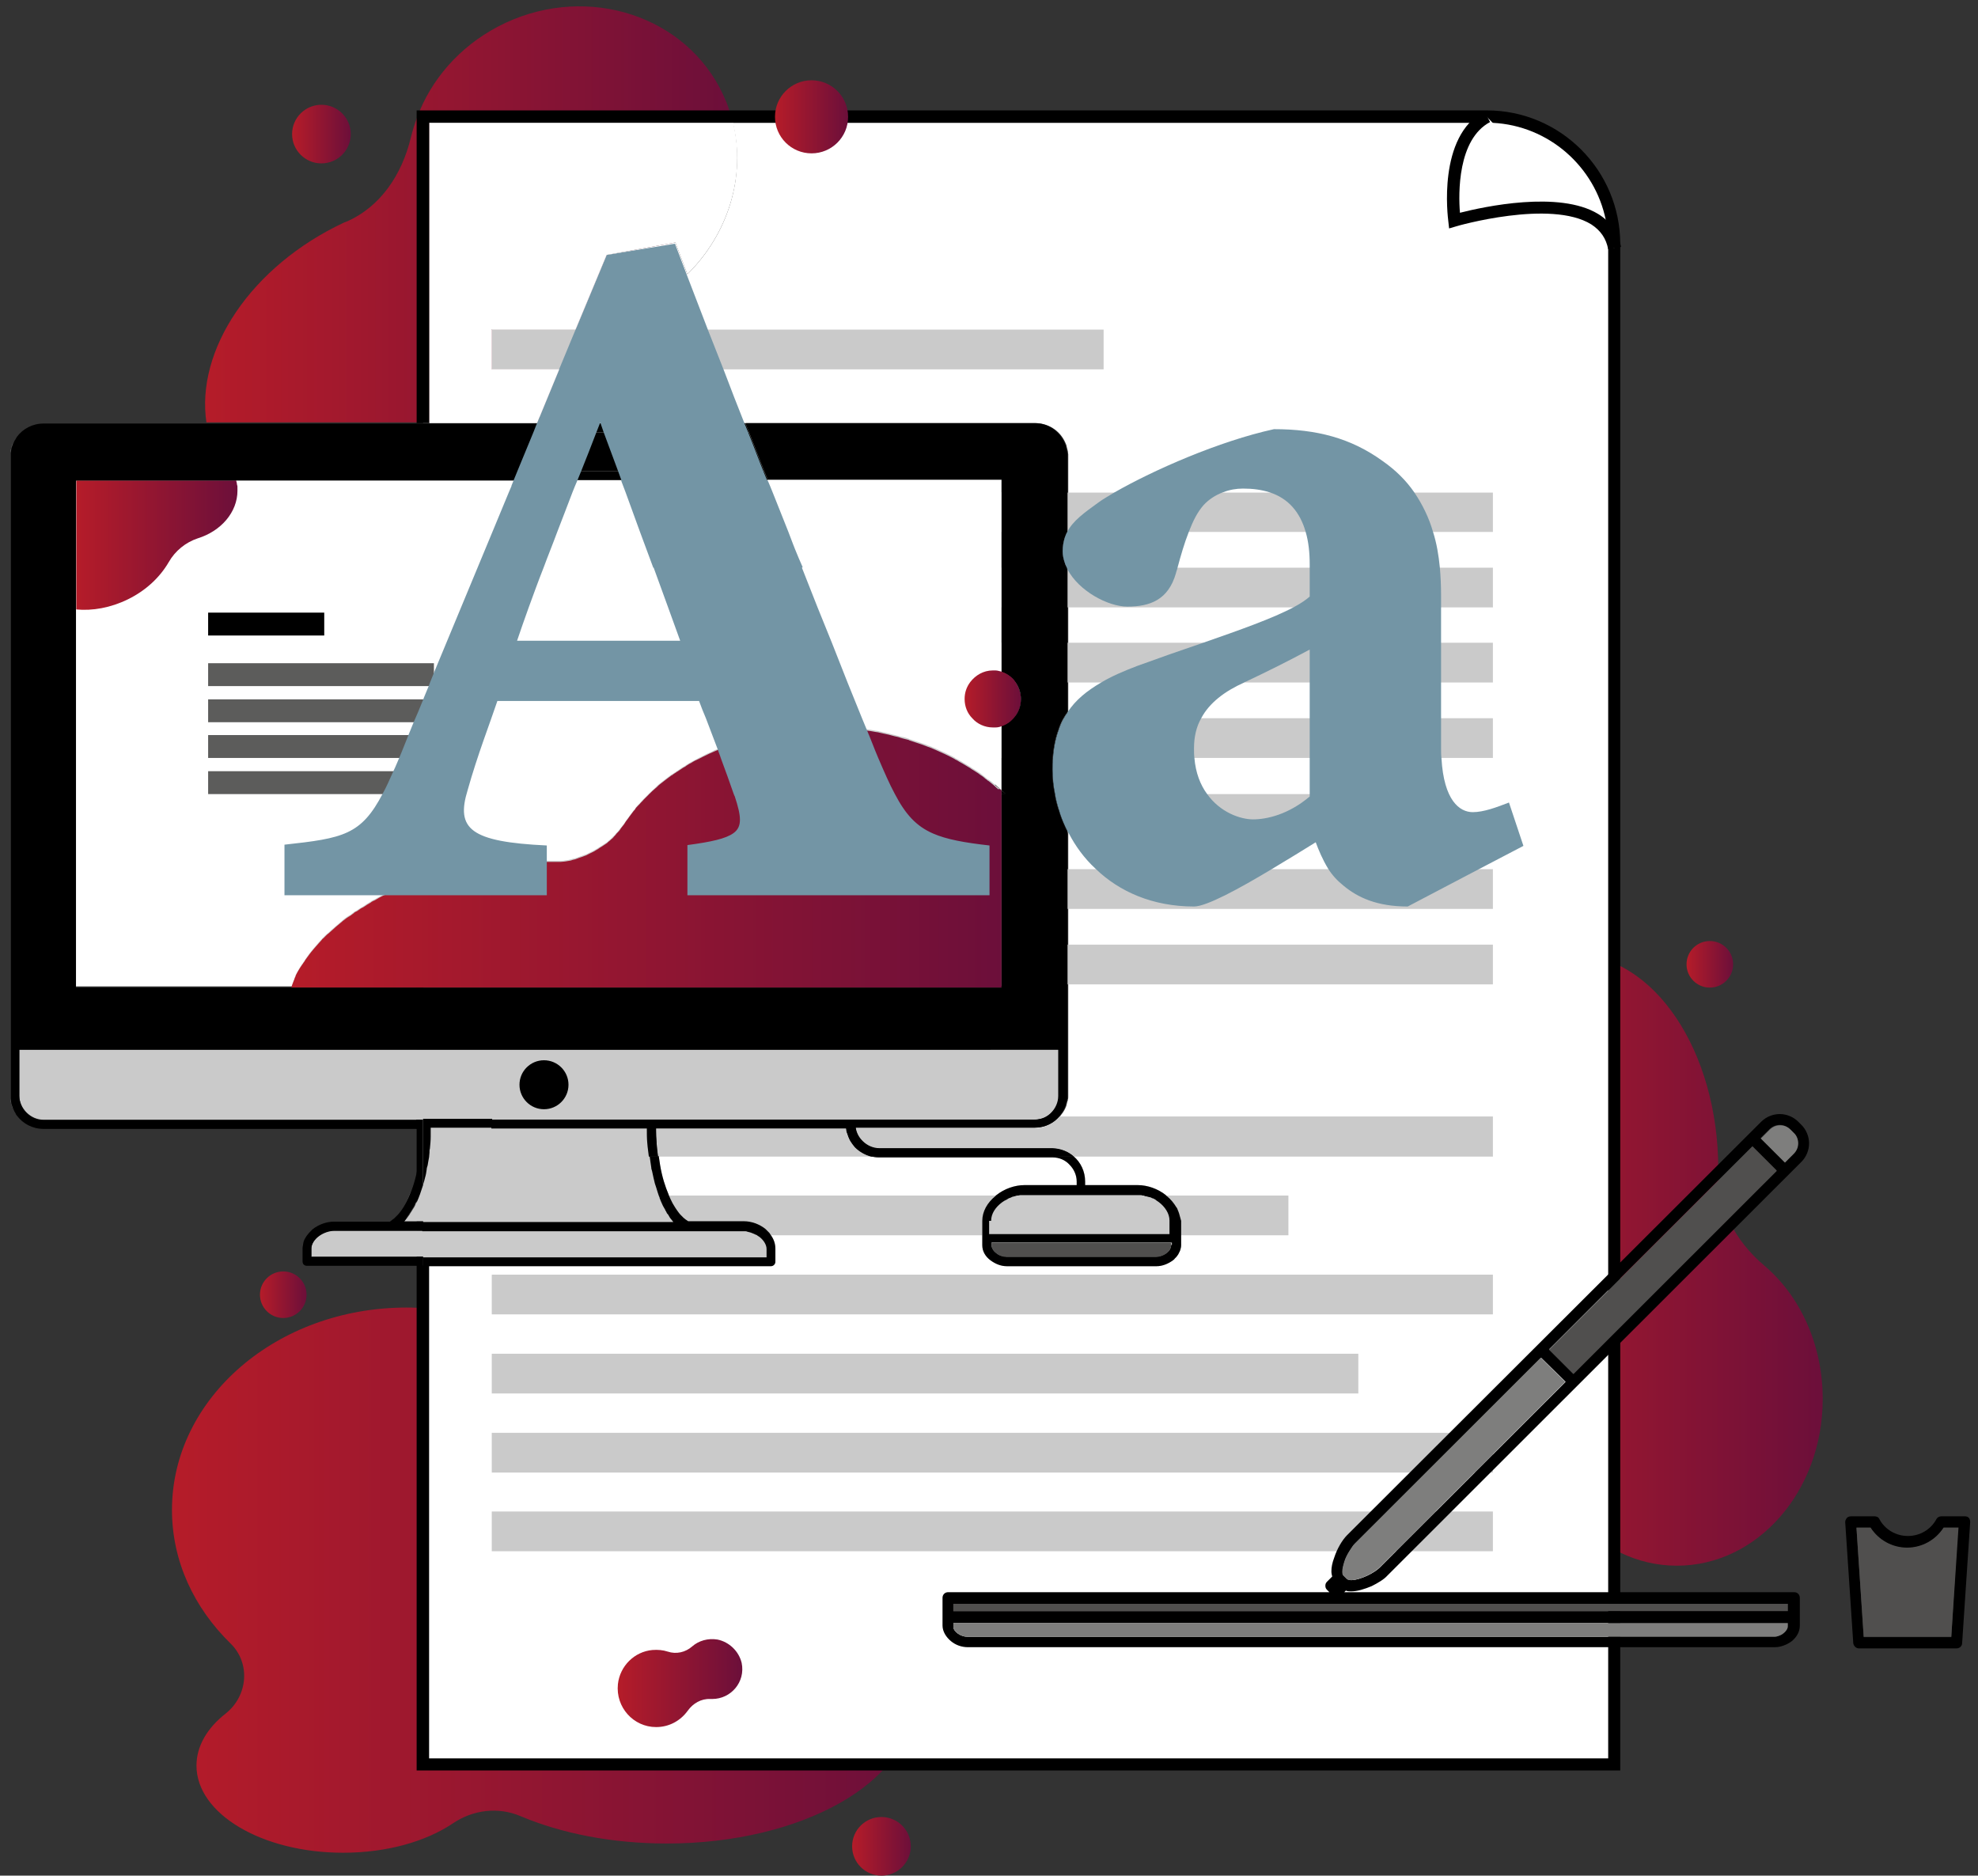 <svg width="251" height="238" viewBox="0 0 251 238" fill="none" xmlns="http://www.w3.org/2000/svg">
<rect x="0" y="0" width="251" height="238" fill="#333333" stroke="none"/>
<path d="M84.578 198.775C82.386 198.775 80.806 196.89 81.112 194.801C81.264 193.732 81.366 192.662 81.366 191.592C81.366 177.379 68.061 165.917 51.595 165.917C35.129 165.917 21.823 177.43 21.823 191.592C21.823 198.113 24.627 204.022 29.266 208.556C31.815 211.052 31.458 215.178 28.654 217.42C26.309 219.254 24.933 221.546 24.933 224.042C24.933 230.155 33.242 235.096 43.54 235.096C49.097 235.096 54.042 233.67 57.457 231.378C60.006 229.646 63.218 229.238 66.073 230.461C71.273 232.651 77.645 233.925 84.629 233.925C101.758 233.925 115.675 226.08 115.675 216.35C115.675 206.671 101.758 198.775 84.578 198.775Z" fill="url(#paint0_linear_132_1461)"/>
<path d="M223.852 160.569C220.131 157.41 217.99 153.182 218.041 148.75C218.041 148.597 218.041 148.444 218.041 148.343C218.041 133.315 209.833 121.14 199.688 121.14C189.544 121.14 181.336 133.315 181.336 148.343C181.336 159.142 185.567 168.465 191.736 172.846C193.367 174.017 194.285 175.647 194.285 177.43C194.285 177.481 194.285 177.481 194.285 177.532C194.285 189.198 202.594 198.673 212.79 198.673C223.037 198.673 231.295 189.198 231.295 177.532C231.295 170.553 228.389 164.389 223.852 160.569Z" fill="url(#paint1_linear_132_1461)"/>
<path d="M85.649 30.769C86.159 32.093 86.669 33.469 87.179 34.793C85.445 36.526 83.355 38.003 80.959 39.123C80.908 39.123 80.908 39.174 80.857 39.174C79.736 39.684 78.869 40.652 78.359 41.823C78.104 42.333 77.951 42.944 77.85 43.555C77.697 44.625 77.442 45.746 77.034 46.816C76.269 49.159 75.046 51.451 73.414 53.642C73.109 54.049 72.854 54.406 72.497 54.814C71.069 56.596 69.336 58.278 67.399 59.755C66.94 60.111 66.43 60.468 65.921 60.825L65.87 60.876C65.513 61.13 65.156 61.385 64.748 61.64C64.748 61.64 64.697 61.64 64.697 61.691C64.289 61.945 63.932 62.2 63.525 62.404C63.117 62.659 62.76 62.862 62.352 63.066C61.689 63.423 61.027 63.728 60.364 64.085C58.376 65.002 56.388 65.715 54.399 66.275C54.144 66.326 53.889 66.428 53.635 66.479C53.38 66.53 53.125 66.581 52.87 66.683C43.745 68.721 35.027 66.785 30.082 61.589C29.878 61.385 29.675 61.13 29.471 60.927H65.105L65.564 59.806L67.603 54.864L68.062 53.693L68.368 52.929L70.865 46.867H62.301V41.823H72.956L76.881 32.399L85.649 30.769Z" fill="url(#paint2_linear_132_1461)"/>
<path d="M26.208 53.693C24.781 44.472 31.816 33.774 43.694 28.222C43.847 28.171 43.949 28.12 44.102 28.069C48.18 26.235 50.984 22.312 52.156 17.371C52.36 16.556 52.615 15.741 52.921 14.926C53.023 14.62 53.176 14.315 53.278 14.009C55.266 9.322 59.038 5.298 64.136 2.904C74.74 -2.038 87.128 2.038 91.767 12.022C92.073 12.684 92.328 13.296 92.532 13.958C92.633 14.213 92.684 14.467 92.787 14.722C92.888 14.977 92.939 15.232 92.99 15.486H54.45V53.591H26.208V53.693Z" fill="url(#paint3_linear_132_1461)"/>
<path d="M97.426 60.926C97.63 61.435 97.834 61.945 98.038 62.403H127.147V60.926H97.426ZM97.426 60.926C97.63 61.435 97.834 61.945 98.038 62.403H127.147V60.926H97.426ZM128.829 86.601C128.676 86.397 128.472 86.193 128.268 85.989V91.44C128.37 91.338 128.472 91.236 128.574 91.135C129.186 90.523 129.543 89.657 129.543 88.689C129.543 87.925 129.288 87.212 128.829 86.601ZM127.096 100.304V110.289V100.712H127.555C127.402 100.559 127.249 100.457 127.096 100.304ZM97.426 60.926C97.63 61.435 97.834 61.945 98.038 62.403H127.147V60.926H97.426ZM204.737 29.087C203.819 21.039 196.988 14.824 188.678 14.824H53.687V53.692H54.451V15.588H92.991C94.673 22.414 92.379 29.699 87.231 34.793C86.721 33.468 86.211 32.093 85.701 30.768L76.984 32.348L73.058 41.772H62.404V46.866H70.968L68.47 52.928L68.165 53.692L67.706 54.864L65.666 59.805L65.208 60.926H53.737V125.316H127.198V100.712H127.657C127.504 100.559 127.351 100.406 127.198 100.304V92.102C127.606 91.95 128.014 91.746 128.37 91.44C128.472 91.338 128.574 91.236 128.676 91.135C129.288 90.523 129.645 89.657 129.645 88.689C129.645 87.874 129.39 87.161 128.931 86.55C128.778 86.346 128.574 86.142 128.37 85.939C128.014 85.633 127.657 85.429 127.198 85.276V60.875H97.528C97.375 60.519 97.222 60.111 97.069 59.754C96.407 58.124 95.795 56.443 95.132 54.813C95.03 54.558 94.928 54.304 94.826 54.049C94.775 53.947 94.724 53.794 94.673 53.692H131.378C133.06 53.692 134.488 54.66 135.151 56.087C135.202 56.188 135.253 56.341 135.304 56.443C135.304 56.494 135.354 56.545 135.354 56.647C135.405 56.8 135.405 56.902 135.456 57.054C135.456 57.105 135.507 57.207 135.507 57.258C135.507 57.411 135.558 57.513 135.558 57.666C135.558 57.717 135.558 57.819 135.558 57.87V67.447C135.405 67.701 135.304 67.956 135.202 68.262C135.049 68.771 134.947 69.331 134.947 69.943C134.947 70.452 135.049 70.911 135.202 71.369C135.253 71.573 135.355 71.777 135.456 71.98C135.507 72.082 135.507 72.133 135.558 72.235V90.32C135.456 90.523 135.304 90.676 135.202 90.88C135.151 90.982 135.1 91.033 135.049 91.135C134.794 91.593 134.59 92.052 134.437 92.51C134.029 93.58 133.774 94.802 133.672 96.178C133.621 96.636 133.621 97.146 133.621 97.655C133.621 98.674 133.723 99.693 133.927 100.712C134.029 101.425 134.233 102.138 134.437 102.8C134.641 103.513 134.896 104.176 135.202 104.838C135.304 105.093 135.456 105.347 135.558 105.551V138.918C135.558 138.969 135.558 139.071 135.558 139.122C135.558 139.275 135.558 139.427 135.507 139.529C135.507 139.58 135.507 139.682 135.456 139.733C135.405 139.886 135.405 139.988 135.354 140.141C135.354 140.191 135.304 140.293 135.304 140.344C135.253 140.446 135.202 140.599 135.151 140.701C134.998 141.007 134.794 141.312 134.539 141.618C133.774 142.535 132.653 143.095 131.378 143.095H108.591C108.693 143.757 108.998 144.318 109.457 144.776C110.018 145.337 110.783 145.693 111.598 145.693H133.57C134.59 145.693 135.558 146.05 136.272 146.712H110.528C109.763 146.508 109.049 146.101 108.489 145.54C108.336 145.337 108.183 145.184 108.03 144.929C107.877 144.725 107.775 144.522 107.673 144.267C107.571 144.012 107.52 143.808 107.418 143.554C107.418 143.452 107.367 143.299 107.367 143.146H83.254C83.254 144.471 83.356 145.642 83.509 146.712H82.337C82.286 146.457 82.286 146.152 82.235 145.897C82.235 145.744 82.184 145.591 82.184 145.489C82.184 145.286 82.133 145.133 82.133 144.929C82.082 144.369 82.082 143.757 82.082 143.146H62.353V142.025H131.225C131.735 142.025 132.194 141.923 132.602 141.72C132.908 141.567 133.162 141.363 133.366 141.159C133.927 140.599 134.284 139.835 134.284 139.02V133.161H53.687V223.94H204.839V30.972C204.839 30.31 204.788 29.699 204.737 29.087ZM97.426 60.926C97.63 61.435 97.834 61.945 98.038 62.403H127.147V60.926H97.426ZM127.096 100.304C127.249 100.457 127.402 100.61 127.555 100.712C127.402 100.559 127.249 100.457 127.096 100.304ZM128.829 86.601C128.676 86.397 128.472 86.193 128.268 85.989V91.44C128.37 91.338 128.472 91.236 128.574 91.135C129.186 90.523 129.543 89.657 129.543 88.689C129.543 87.925 129.288 87.212 128.829 86.601ZM97.426 60.926C97.63 61.435 97.834 61.945 98.038 62.403H127.147V60.926H97.426Z" fill="white"/>
<path d="M135.099 102.597C134.895 101.985 134.742 101.374 134.64 100.763C134.64 100.712 134.64 100.661 134.589 100.61C134.436 99.897 134.385 99.132 134.334 98.419V100.763H133.825C133.927 101.476 134.13 102.189 134.334 102.851C134.538 103.564 134.793 104.227 135.099 104.889V102.698V102.597ZM134.946 91.135C134.691 91.593 134.487 92.052 134.334 92.51V96.738C134.334 96.585 134.334 96.382 134.385 96.229V96.178C134.487 94.904 134.691 93.784 135.099 92.816L135.15 92.663V90.88C135.048 90.982 134.997 91.084 134.946 91.135ZM134.895 69.943C134.895 70.452 134.997 70.911 135.15 71.369V68.262C134.946 68.771 134.895 69.332 134.895 69.943ZM95.03 54.864C94.928 54.609 94.826 54.355 94.724 54.1H93.857L94.163 54.864L96.1 59.805H96.916C96.304 58.175 95.692 56.494 95.03 54.864ZM134.895 69.943C134.895 70.452 134.997 70.911 135.15 71.369V68.262C134.946 68.771 134.895 69.332 134.895 69.943ZM134.895 69.943C134.895 70.452 134.997 70.911 135.15 71.369V68.262C134.946 68.771 134.895 69.332 134.895 69.943ZM134.895 69.943C134.895 70.452 134.997 70.911 135.15 71.369V68.262C134.946 68.771 134.895 69.332 134.895 69.943ZM134.895 69.943C134.895 70.452 134.997 70.911 135.15 71.369V68.262C134.946 68.771 134.895 69.332 134.895 69.943ZM134.946 91.135C134.691 91.593 134.487 92.052 134.334 92.51C133.927 93.58 133.672 94.802 133.57 96.178C133.519 96.636 133.519 97.146 133.519 97.655C133.519 98.674 133.621 99.693 133.825 100.712C133.927 101.425 134.13 102.138 134.334 102.8C134.538 103.513 134.793 104.176 135.099 104.838V102.647L135.048 102.546C134.844 101.934 134.691 101.323 134.589 100.712C134.589 100.661 134.589 100.61 134.538 100.559C134.385 99.846 134.334 99.082 134.283 98.368C134.283 98.114 134.283 97.859 134.283 97.655C134.283 97.35 134.283 97.044 134.283 96.738C134.283 96.585 134.283 96.382 134.334 96.229V96.178C134.436 94.904 134.64 93.784 135.048 92.816L135.099 92.663V90.88C135.048 90.982 134.997 91.084 134.946 91.135ZM134.895 69.943C134.895 70.452 134.997 70.911 135.15 71.369V68.262C134.946 68.771 134.895 69.332 134.895 69.943ZM135.099 102.597C134.895 101.985 134.742 101.374 134.64 100.763C134.64 100.712 134.64 100.661 134.589 100.61C134.436 99.897 134.385 99.132 134.334 98.419V100.763H133.825C133.927 101.476 134.13 102.189 134.334 102.851C134.538 103.564 134.793 104.227 135.099 104.889V102.698V102.597ZM134.895 69.943C134.895 70.452 134.997 70.911 135.15 71.369V68.262C134.946 68.771 134.895 69.332 134.895 69.943ZM134.946 91.135C134.691 91.593 134.487 92.052 134.334 92.51V96.738C134.334 96.585 134.334 96.382 134.385 96.229V96.178C134.487 94.904 134.691 93.784 135.099 92.816L135.15 92.663V90.88C135.048 90.982 134.997 91.084 134.946 91.135ZM135.099 102.597C134.895 101.985 134.742 101.374 134.64 100.763C134.64 100.712 134.64 100.661 134.589 100.61C134.436 99.897 134.385 99.132 134.334 98.419V100.763H133.825C133.927 101.476 134.13 102.189 134.334 102.851C134.538 103.564 134.793 104.227 135.099 104.889V102.698V102.597ZM134.895 69.943C134.895 70.452 134.997 70.911 135.15 71.369V68.262C134.946 68.771 134.895 69.332 134.895 69.943ZM134.946 91.135C134.691 91.593 134.487 92.052 134.334 92.51V96.738C134.334 96.585 134.334 96.382 134.385 96.229V96.178C134.487 94.904 134.691 93.784 135.099 92.816L135.15 92.663V90.88C135.048 90.982 134.997 91.084 134.946 91.135ZM135.099 102.597C134.895 101.985 134.742 101.374 134.64 100.763C134.64 100.712 134.64 100.661 134.589 100.61C134.436 99.897 134.385 99.132 134.334 98.419V100.763H133.825C133.927 101.476 134.13 102.189 134.334 102.851C134.538 103.564 134.793 104.227 135.099 104.889V102.698V102.597ZM134.895 69.943C134.895 70.452 134.997 70.911 135.15 71.369V68.262C134.946 68.771 134.895 69.332 134.895 69.943ZM134.946 91.135C134.691 91.593 134.487 92.052 134.334 92.51V96.738C134.334 96.585 134.334 96.382 134.385 96.229V96.178C134.487 94.904 134.691 93.784 135.099 92.816L135.15 92.663V90.88C135.048 90.982 134.997 91.084 134.946 91.135ZM134.334 96.178V96.738C134.334 96.585 134.334 96.382 134.385 96.229C134.385 96.229 134.385 96.229 134.334 96.178ZM135.099 102.597C134.895 101.985 134.742 101.374 134.64 100.763C134.64 100.712 134.64 100.661 134.589 100.61C134.436 99.897 134.385 99.132 134.334 98.419V102.851C134.538 103.564 134.793 104.227 135.099 104.889V102.698V102.597ZM134.334 96.178V96.738C134.334 96.585 134.334 96.382 134.385 96.229C134.385 96.229 134.385 96.229 134.334 96.178ZM135.099 102.597C134.895 101.985 134.742 101.374 134.64 100.763C134.64 100.712 134.64 100.661 134.589 100.61C134.436 99.897 134.385 99.132 134.334 98.419V102.851C134.538 103.564 134.793 104.227 135.099 104.889V102.698V102.597ZM188.678 14.009H52.87V53.692H54.451V15.588H188.678C188.729 15.588 188.831 15.588 188.882 15.588C189.086 15.588 189.29 15.588 189.442 15.588C196.528 15.945 202.391 21.141 203.767 27.916C203.869 28.374 203.92 28.833 203.971 29.342C204.022 29.801 204.073 30.208 204.073 30.667C204.073 30.769 204.073 30.87 204.073 30.922V223.125H54.451V133.926H124.699L124.903 133.773C125.209 133.569 125.464 133.365 125.77 133.111H52.87V224.653H205.603V30.972C205.603 21.599 198.007 14.009 188.678 14.009ZM134.334 102.8C134.538 103.513 134.793 104.176 135.099 104.838V102.647L135.048 102.546C134.844 101.934 134.691 101.323 134.589 100.712C134.589 100.661 134.589 100.61 134.538 100.559C134.385 99.846 134.334 99.082 134.283 98.368V102.8H134.334ZM134.334 96.178V96.738C134.334 96.585 134.334 96.382 134.385 96.229C134.385 96.229 134.385 96.229 134.334 96.178ZM127.095 125.317V100.712H127.554C127.401 100.559 127.248 100.406 127.095 100.304V92.103C127.503 91.95 127.911 91.746 128.268 91.44C128.37 91.338 128.472 91.237 128.574 91.135C129.186 90.523 129.542 89.657 129.542 88.689C129.542 87.874 129.287 87.161 128.829 86.55C128.676 86.346 128.472 86.142 128.268 85.939C127.911 85.633 127.554 85.429 127.095 85.276V60.875H97.426C97.273 60.519 97.12 60.111 96.967 59.755C96.304 58.124 95.692 56.443 95.03 54.813C94.928 54.558 94.826 54.304 94.724 54.049H93.857L94.163 54.813L96.1 59.755L96.253 60.111C96.355 60.366 96.457 60.62 96.559 60.875C96.61 60.977 96.61 61.079 96.661 61.181L97.12 62.404L97.426 63.168H126.28V85.837L126.79 85.99C126.891 86.04 126.942 86.04 127.044 86.091C127.146 86.142 127.299 86.193 127.401 86.295V90.982C127.35 91.033 127.299 91.033 127.248 91.084C127.197 91.135 127.095 91.186 127.044 91.186C126.942 91.237 126.891 91.237 126.79 91.287L126.28 91.44V105.653V110.187V124.451H54.4V61.741H65.615L65.921 60.977V60.926L66.38 59.856L68.419 54.915L68.878 53.743L69.183 52.979H68.317L68.011 53.743L67.552 54.915L65.513 59.856L65.054 60.977H52.819V125.317H127.095ZM135.099 102.597C134.895 101.985 134.742 101.374 134.64 100.763C134.64 100.712 134.64 100.661 134.589 100.61C134.436 99.897 134.385 99.132 134.334 98.419V102.851C134.538 103.564 134.793 104.227 135.099 104.889V102.698V102.597ZM134.334 96.178V96.738C134.334 96.585 134.334 96.382 134.385 96.229C134.385 96.229 134.385 96.229 134.334 96.178ZM135.099 102.597C134.895 101.985 134.742 101.374 134.64 100.763C134.64 100.712 134.64 100.661 134.589 100.61C134.436 99.897 134.385 99.132 134.334 98.419V102.851C134.538 103.564 134.793 104.227 135.099 104.889V102.698V102.597ZM134.334 96.178V96.738C134.334 96.585 134.334 96.382 134.385 96.229C134.385 96.229 134.385 96.229 134.334 96.178ZM134.946 91.135C134.691 91.593 134.487 92.052 134.334 92.51V96.738C134.334 96.585 134.334 96.382 134.385 96.229V96.178C134.487 94.904 134.691 93.784 135.099 92.816L135.15 92.663V90.88C135.048 90.982 134.997 91.084 134.946 91.135ZM134.895 69.943C134.895 70.452 134.997 70.911 135.15 71.369V68.262C134.946 68.771 134.895 69.332 134.895 69.943ZM135.099 102.597C134.895 101.985 134.742 101.374 134.64 100.763C134.64 100.712 134.64 100.661 134.589 100.61C134.436 99.897 134.385 99.132 134.334 98.419V100.763H133.825C133.927 101.476 134.13 102.189 134.334 102.851C134.538 103.564 134.793 104.227 135.099 104.889V102.698V102.597ZM134.946 91.135C134.691 91.593 134.487 92.052 134.334 92.51V96.738C134.334 96.585 134.334 96.382 134.385 96.229V96.178C134.487 94.904 134.691 93.784 135.099 92.816L135.15 92.663V90.88C135.048 90.982 134.997 91.084 134.946 91.135ZM134.895 69.943C134.895 70.452 134.997 70.911 135.15 71.369V68.262C134.946 68.771 134.895 69.332 134.895 69.943ZM135.099 102.597C134.895 101.985 134.742 101.374 134.64 100.763C134.64 100.712 134.64 100.661 134.589 100.61C134.436 99.897 134.385 99.132 134.334 98.419V100.763H133.825C133.927 101.476 134.13 102.189 134.334 102.851C134.538 103.564 134.793 104.227 135.099 104.889V102.698V102.597ZM134.946 91.135C134.691 91.593 134.487 92.052 134.334 92.51V96.738C134.334 96.585 134.334 96.382 134.385 96.229V96.178C134.487 94.904 134.691 93.784 135.099 92.816L135.15 92.663V90.88C135.048 90.982 134.997 91.084 134.946 91.135ZM134.895 69.943C134.895 70.452 134.997 70.911 135.15 71.369V68.262C134.946 68.771 134.895 69.332 134.895 69.943ZM135.099 102.597C134.895 101.985 134.742 101.374 134.64 100.763C134.64 100.712 134.64 100.661 134.589 100.61C134.436 99.897 134.385 99.132 134.334 98.419V100.763H133.825C133.927 101.476 134.13 102.189 134.334 102.851C134.538 103.564 134.793 104.227 135.099 104.889V102.698V102.597ZM134.895 69.943C134.895 70.452 134.997 70.911 135.15 71.369V68.262C134.946 68.771 134.895 69.332 134.895 69.943ZM134.895 69.943C134.895 70.452 134.997 70.911 135.15 71.369V68.262C134.946 68.771 134.895 69.332 134.895 69.943ZM134.895 69.943C134.895 70.452 134.997 70.911 135.15 71.369V68.262C134.946 68.771 134.895 69.332 134.895 69.943ZM134.895 69.943C134.895 70.452 134.997 70.911 135.15 71.369V68.262C134.946 68.771 134.895 69.332 134.895 69.943Z" fill="black"/>
<path d="M188.678 14.824C183.07 17.779 184.497 28.018 184.497 28.018C184.497 28.018 203.207 22.567 204.838 31.533L188.678 14.824Z" fill="white"/>
<path d="M204.073 31.635C203.818 30.259 203.105 29.241 201.932 28.476C196.783 25.267 184.854 28.68 184.752 28.731L183.886 28.986L183.784 28.069C183.733 27.61 182.356 17.269 188.372 14.111L189.086 15.486C184.956 17.677 185.058 24.554 185.262 26.999C188.27 26.235 197.854 24.146 202.799 27.152C204.379 28.12 205.348 29.546 205.705 31.329L204.073 31.635Z" fill="black"/>
<path d="M189.442 181.811H62.403V186.855H189.442V181.811Z" fill="#CACACA"/>
<path d="M189.442 191.796H62.403V196.839H189.442V191.796Z" fill="#CACACA"/>
<path d="M140.044 41.823H62.403V46.867H140.044V41.823Z" fill="#CACACA"/>
<path d="M127.095 62.455H62.403V67.498H127.095V62.455Z" fill="#CACACA"/>
<path d="M189.442 62.455V67.498H135.455V62.505H189.442V62.455Z" fill="#CACACA"/>
<path d="M127.095 72.032H62.403V77.075H127.095V72.032Z" fill="#CACACA"/>
<path d="M189.442 72.032V77.075H135.455V72.286C135.405 72.185 135.354 72.134 135.354 72.032H189.442Z" fill="#CACACA"/>
<path d="M128.829 86.601H62.403V81.558H127.095V85.327C127.503 85.48 127.911 85.684 128.268 85.99C128.472 86.193 128.676 86.397 128.829 86.601Z" fill="#CACACA"/>
<path d="M189.442 81.558H135.455V86.601H189.442V81.558Z" fill="#CACACA"/>
<path d="M128.574 91.135C128.472 91.237 128.37 91.338 128.268 91.44C127.911 91.746 127.554 91.95 127.095 92.103V96.178H62.403V91.135H128.574Z" fill="#CACACA"/>
<path d="M189.442 91.135V96.178H133.569C133.671 94.803 133.926 93.631 134.334 92.51C134.487 92.001 134.742 91.593 134.946 91.135H189.442Z" fill="#CACACA"/>
<path d="M127.095 100.712H62.403V105.755H127.095V100.712Z" fill="#CACACA"/>
<path d="M175.219 100.712V105.755H135.506V105.602C135.404 105.348 135.251 105.093 135.149 104.889C134.844 104.227 134.589 103.514 134.385 102.851C134.181 102.138 133.977 101.476 133.875 100.763H175.219V100.712Z" fill="#CACACA"/>
<path d="M127.095 110.289H62.403V115.332H127.095V110.289Z" fill="#CACACA"/>
<path d="M189.442 110.289H135.455V115.332H189.442V110.289Z" fill="#CACACA"/>
<path d="M127.095 119.866H62.403V124.909H127.095V119.866Z" fill="#CACACA"/>
<path d="M189.442 119.866H135.455V124.909H189.442V119.866Z" fill="#CACACA"/>
<path d="M82.387 146.763H62.403V143.197H82.132C82.132 143.809 82.183 144.42 82.183 144.98C82.183 145.184 82.183 145.337 82.234 145.541C82.234 145.693 82.234 145.846 82.285 145.948C82.336 146.203 82.336 146.458 82.387 146.763Z" fill="#CACACA"/>
<path d="M110.527 146.763H83.508C83.355 145.693 83.304 144.522 83.253 143.197H107.366C107.366 143.35 107.417 143.452 107.417 143.605C107.468 143.86 107.57 144.114 107.672 144.318C107.774 144.573 107.876 144.776 108.029 144.98C108.182 145.184 108.334 145.388 108.487 145.592C109.048 146.101 109.762 146.559 110.527 146.763Z" fill="#CACACA"/>
<path d="M132.652 141.72C132.244 141.924 131.785 142.026 131.276 142.026H62.403V141.72H132.652Z" fill="#CACACA"/>
<path d="M189.442 141.72V146.763H136.271C135.558 146.152 134.589 145.745 133.569 145.745H111.598C110.731 145.745 109.966 145.388 109.456 144.828C108.998 144.369 108.692 143.809 108.59 143.146H131.326C132.601 143.146 133.722 142.586 134.487 141.669H189.442V141.72Z" fill="#CACACA"/>
<path d="M163.494 151.705H62.403V156.748H163.494V151.705Z" fill="#CACACA"/>
<path d="M189.442 161.74H62.403V166.783H189.442V161.74Z" fill="#CACACA"/>
<path d="M172.365 171.776H62.403V176.819H172.365V171.776Z" fill="#CACACA"/>
<path d="M1.33 57.462C1.33 57.259 1.381 57.055 1.432 56.851C1.381 57.055 1.381 57.259 1.33 57.462ZM1.432 56.851C1.483 56.647 1.534 56.444 1.636 56.291C1.585 56.444 1.483 56.647 1.432 56.851ZM30.184 62.149C30.184 62.098 30.184 62.098 30.184 62.047C30.184 61.945 30.184 61.843 30.133 61.742C30.133 61.691 30.133 61.64 30.133 61.64C30.082 61.436 30.031 61.181 29.98 60.977H9.64V77.534C11.73 77.737 14.024 77.33 16.216 76.26C18.51 75.139 20.294 73.458 21.416 71.522C22.231 70.096 23.557 69.026 25.086 68.517C28.043 67.6 30.133 65.206 30.133 62.455C30.184 62.353 30.184 62.251 30.184 62.149ZM128.828 86.601C128.675 86.397 128.471 86.194 128.267 85.99V91.441C128.369 91.339 128.471 91.237 128.573 91.135C129.185 90.524 129.542 89.658 129.542 88.69C129.542 87.926 129.287 87.212 128.828 86.601ZM127.095 100.304C126.942 100.203 126.84 100.101 126.687 99.948C126.585 99.897 126.534 99.795 126.432 99.744C126.381 99.693 126.33 99.642 126.279 99.591C126.177 99.489 126.075 99.388 125.922 99.286C125.769 99.133 125.616 99.031 125.412 98.878C125.361 98.878 125.361 98.827 125.31 98.827C125.208 98.776 125.157 98.725 125.056 98.623C124.903 98.471 124.699 98.369 124.546 98.216C124.444 98.114 124.342 98.063 124.189 97.961C123.985 97.808 123.73 97.656 123.475 97.503C123.271 97.401 123.118 97.248 122.914 97.146C122.66 96.993 122.405 96.84 122.15 96.688C121.997 96.586 121.844 96.484 121.691 96.433C121.64 96.382 121.589 96.382 121.538 96.331C121.436 96.28 121.334 96.229 121.232 96.178C121.181 96.127 121.13 96.127 121.079 96.076C120.315 95.669 119.55 95.312 118.734 94.956C118.632 94.905 118.53 94.854 118.377 94.803C118.173 94.701 117.919 94.599 117.715 94.548C117.409 94.395 117.052 94.293 116.746 94.191C116.593 94.141 116.44 94.09 116.287 94.039C115.981 93.937 115.675 93.835 115.37 93.733C115.319 93.733 115.319 93.733 115.268 93.682C114.962 93.58 114.656 93.478 114.299 93.427C114.044 93.376 113.789 93.275 113.534 93.224C113.025 93.122 112.566 92.969 112.056 92.867C111.801 92.816 111.597 92.765 111.393 92.714C111.291 92.714 111.189 92.663 111.036 92.663C110.832 92.612 110.68 92.612 110.476 92.561C110.323 92.561 110.221 92.51 110.068 92.51L109.864 92.459C109.813 92.459 109.762 92.459 109.762 92.459C109.558 92.459 109.405 92.409 109.201 92.409C109.15 92.409 109.099 92.409 108.997 92.409C108.895 92.409 108.742 92.358 108.64 92.358C108.589 92.358 108.538 92.358 108.487 92.358C108.131 92.307 107.825 92.307 107.468 92.256H107.417C107.162 92.256 106.907 92.205 106.652 92.205C106.499 92.205 106.346 92.205 106.244 92.205C106.04 92.205 105.837 92.205 105.633 92.205C105.378 92.205 105.072 92.205 104.817 92.205C104.511 92.205 104.205 92.205 103.899 92.205C103.848 92.205 103.797 92.205 103.746 92.205C103.695 92.205 103.644 92.205 103.593 92.205C103.339 92.205 103.084 92.205 102.829 92.256C102.778 92.256 102.727 92.256 102.727 92.256C102.421 92.256 102.115 92.307 101.809 92.307C101.605 92.307 101.452 92.358 101.248 92.358C101.146 92.358 101.096 92.358 101.045 92.358C100.892 92.358 100.688 92.409 100.535 92.409H100.484C100.382 92.409 100.28 92.409 100.127 92.459C100.025 92.459 99.974 92.459 99.872 92.51C99.719 92.51 99.515 92.561 99.362 92.561C99.107 92.612 98.903 92.612 98.648 92.663C98.394 92.714 98.19 92.765 97.935 92.816C97.782 92.816 97.629 92.867 97.527 92.918C97.323 92.969 97.068 93.02 96.864 93.071C96.711 93.122 96.507 93.173 96.355 93.173C96.252 93.173 96.151 93.224 96.049 93.224C95.947 93.224 95.845 93.275 95.743 93.325C95.233 93.478 94.723 93.631 94.213 93.784C94.01 93.835 93.856 93.886 93.653 93.988C93.5 94.039 93.347 94.09 93.194 94.141C92.939 94.242 92.684 94.293 92.48 94.395C92.429 94.395 92.378 94.446 92.378 94.446C91.868 94.65 91.359 94.854 90.849 95.057C90.696 95.108 90.543 95.159 90.39 95.261C90.186 95.363 89.982 95.465 89.727 95.567C89.37 95.72 89.064 95.923 88.708 96.076C88.402 96.229 88.045 96.433 87.739 96.586C87.535 96.688 87.331 96.84 87.127 96.942C87.076 96.993 86.974 97.044 86.923 97.095C86.822 97.146 86.719 97.248 86.567 97.299C86.363 97.452 86.159 97.554 85.955 97.706C85.904 97.757 85.853 97.808 85.802 97.808C85.649 97.91 85.445 98.063 85.292 98.165C85.292 98.165 85.292 98.165 85.241 98.165C85.037 98.318 84.833 98.471 84.629 98.623C84.476 98.725 84.323 98.878 84.171 98.98C84.018 99.082 83.865 99.235 83.712 99.337C83.508 99.489 83.304 99.642 83.151 99.846C82.896 100.101 82.641 100.304 82.386 100.559C82.386 100.559 82.386 100.559 82.335 100.61C82.233 100.712 82.131 100.814 82.029 100.916L81.978 100.967C81.876 101.069 81.826 101.12 81.724 101.221L81.673 101.272C81.469 101.476 81.316 101.629 81.163 101.833C81.112 101.884 81.061 101.935 81.01 101.986L80.959 102.036C80.806 102.189 80.704 102.342 80.602 102.444C80.602 102.444 80.602 102.444 80.602 102.495C80.5 102.597 80.398 102.75 80.296 102.852C80.143 103.055 79.99 103.259 79.837 103.463C79.684 103.718 79.481 103.921 79.328 104.176C79.175 104.38 79.073 104.584 78.92 104.736C78.869 104.838 78.818 104.889 78.767 104.94C78.614 105.093 78.461 105.297 78.359 105.45C78.308 105.5 78.308 105.5 78.257 105.551C78.155 105.653 78.053 105.755 77.951 105.908C77.798 106.061 77.645 106.163 77.543 106.316C77.441 106.417 77.288 106.519 77.186 106.621C77.135 106.672 77.085 106.723 77.034 106.774C76.983 106.825 76.932 106.825 76.881 106.876C76.83 106.927 76.779 106.927 76.728 106.978C76.626 107.029 76.524 107.131 76.422 107.182C76.32 107.233 76.269 107.283 76.167 107.334C76.116 107.385 76.065 107.385 76.014 107.436C75.861 107.538 75.759 107.589 75.606 107.691C75.402 107.793 75.198 107.946 74.943 108.048C74.841 108.099 74.74 108.149 74.638 108.2C74.536 108.251 74.434 108.302 74.332 108.353C74.281 108.353 74.23 108.404 74.179 108.404C74.026 108.455 73.924 108.506 73.771 108.557C73.669 108.608 73.567 108.608 73.465 108.659C73.312 108.71 73.21 108.761 73.057 108.812C72.904 108.863 72.751 108.914 72.649 108.914C72.547 108.965 72.394 108.965 72.293 109.015C72.089 109.066 71.885 109.117 71.681 109.117C71.477 109.168 71.324 109.168 71.12 109.168C71.069 109.168 71.069 109.168 71.018 109.168C70.967 109.168 70.865 109.168 70.814 109.168H70.763C70.661 109.168 70.559 109.168 70.457 109.168C70.355 109.168 70.253 109.168 70.151 109.168C70.049 109.168 69.948 109.168 69.846 109.168C69.693 109.168 69.591 109.168 69.438 109.168C69.336 109.168 69.285 109.168 69.183 109.168C69.132 109.168 69.03 109.168 68.979 109.168C65.105 108.863 60.822 109.27 56.438 110.442C56.183 110.493 55.979 110.595 55.724 110.646C55.52 110.697 55.317 110.748 55.113 110.849C54.858 110.9 54.654 111.002 54.399 111.053C54.144 111.155 53.889 111.206 53.634 111.308C53.43 111.359 53.277 111.461 53.074 111.512C53.023 111.563 52.921 111.563 52.87 111.614C52.666 111.664 52.513 111.766 52.309 111.817C52.156 111.868 51.952 111.97 51.799 112.021C51.34 112.225 50.831 112.429 50.372 112.632C50.117 112.734 49.811 112.887 49.556 112.989C49.301 113.091 49.097 113.244 48.842 113.346C48.383 113.6 47.925 113.804 47.517 114.059C47.364 114.11 47.262 114.212 47.109 114.262C47.109 114.262 47.058 114.262 47.058 114.313C46.905 114.415 46.701 114.517 46.548 114.619C46.395 114.721 46.242 114.823 46.089 114.925C45.886 115.078 45.631 115.179 45.427 115.332C45.376 115.383 45.325 115.383 45.274 115.434C45.172 115.485 45.07 115.587 44.917 115.638C44.917 115.638 44.866 115.638 44.866 115.689C44.713 115.791 44.611 115.893 44.458 115.995C44.407 116.045 44.356 116.096 44.305 116.096C44.254 116.096 44.254 116.147 44.203 116.147C44.101 116.198 43.999 116.3 43.897 116.351C43.744 116.453 43.541 116.606 43.388 116.759C43.286 116.861 43.133 116.962 43.031 117.064C42.776 117.268 42.521 117.523 42.266 117.727C42.113 117.828 41.96 117.981 41.807 118.134L41.756 118.185C41.654 118.287 41.552 118.389 41.399 118.491C41.297 118.593 41.145 118.694 41.042 118.847C40.941 118.898 40.89 119 40.839 119.051C40.533 119.357 40.278 119.662 40.023 119.968C39.921 120.07 39.819 120.223 39.717 120.325C39.36 120.732 39.054 121.14 38.748 121.598C38.697 121.7 38.647 121.751 38.596 121.853C38.494 121.955 38.443 122.108 38.341 122.209C38.29 122.26 38.239 122.311 38.239 122.362C38.188 122.464 38.086 122.566 38.035 122.668C37.984 122.77 37.933 122.821 37.882 122.923C37.831 123.024 37.729 123.177 37.678 123.279C37.627 123.381 37.576 123.483 37.525 123.585C37.474 123.687 37.423 123.738 37.423 123.84C37.423 123.89 37.372 123.941 37.372 123.992C37.321 124.145 37.27 124.247 37.219 124.4C37.168 124.502 37.117 124.553 37.117 124.655C37.066 124.807 37.015 124.96 36.964 125.113H127.146V100.508H127.604C127.401 100.559 127.248 100.457 127.095 100.304ZM128.828 86.601C128.675 86.397 128.471 86.194 128.267 85.99V91.441C128.369 91.339 128.471 91.237 128.573 91.135C129.185 90.524 129.542 89.658 129.542 88.69C129.542 87.926 129.287 87.212 128.828 86.601ZM96.966 59.806C96.303 58.176 95.692 56.495 95.029 54.864C94.927 54.61 94.825 54.355 94.723 54.1C94.672 53.998 94.621 53.846 94.57 53.744H68.112L67.653 54.915L65.614 59.857L65.156 60.977H97.425C97.272 60.57 97.119 60.162 96.966 59.806ZM2.452 133.162V139.02C2.452 139.835 2.808 140.599 3.369 141.16C3.93 141.72 4.695 142.077 5.51 142.077H53.685V150.38C53.43 151.195 53.175 151.908 52.921 152.469C52.87 152.52 52.87 152.571 52.819 152.622C52.768 152.724 52.717 152.774 52.717 152.876C52.615 153.08 52.513 153.284 52.36 153.488C52.309 153.59 52.258 153.64 52.207 153.742C52.105 153.895 52.003 154.048 51.952 154.15C51.85 154.303 51.748 154.405 51.697 154.506C51.595 154.608 51.544 154.71 51.442 154.761C51.391 154.812 51.34 154.914 51.289 154.965H53.685V156.137H42.419C41.756 156.137 41.042 156.391 40.482 156.799C39.921 157.206 39.513 157.818 39.513 158.378V159.448H53.685V160.569H97.833C98.139 160.569 98.394 160.314 98.394 160.008V158.378C98.394 157.767 98.19 157.206 97.833 156.748C97.782 156.646 97.68 156.544 97.629 156.442C97.527 156.34 97.476 156.289 97.374 156.188C97.272 156.086 97.221 156.035 97.119 155.933C96.355 155.322 95.335 154.965 94.417 154.965H87.331C87.178 154.863 86.822 154.659 86.414 154.201C86.312 154.099 86.21 153.997 86.108 153.844C85.955 153.64 85.802 153.437 85.649 153.182C85.547 153.029 85.445 152.825 85.343 152.673C85.19 152.367 85.037 152.061 84.884 151.705C84.884 151.654 84.833 151.603 84.833 151.552C84.425 150.584 84.018 149.361 83.763 147.833C83.712 147.527 83.661 147.171 83.61 146.814C83.61 146.763 83.61 146.763 83.61 146.712H82.437C82.386 146.458 82.386 146.152 82.335 145.897C82.335 145.744 82.284 145.592 82.284 145.49C82.284 145.286 82.233 145.133 82.233 144.929C82.182 144.369 82.182 143.758 82.182 143.146H62.454V142.026H131.326C131.836 142.026 132.295 141.924 132.702 141.72C133.008 141.567 133.263 141.364 133.467 141.16C134.028 140.599 134.385 139.835 134.385 139.02V133.162H2.452ZM107.468 143.554C107.519 143.809 107.621 144.063 107.723 144.267C107.621 144.063 107.57 143.809 107.468 143.554ZM108.08 144.929C108.233 145.133 108.385 145.337 108.538 145.541C108.385 145.337 108.233 145.184 108.08 144.929ZM149.627 153.997C149.576 153.844 149.525 153.691 149.474 153.59C149.423 153.437 149.372 153.284 149.27 153.182C148.965 152.673 148.557 152.163 148.047 151.756C147.996 151.756 147.996 151.705 147.945 151.654C146.925 150.839 145.6 150.38 144.376 150.38H137.698V149.922C137.698 148.648 137.137 147.477 136.22 146.712H110.476C110.832 146.814 111.138 146.865 111.495 146.865H133.569C134.436 146.865 135.2 147.222 135.71 147.782C136.271 148.343 136.628 149.107 136.628 149.922V150.38H130C128.777 150.38 127.452 150.839 126.432 151.654C126.381 151.654 126.381 151.705 126.33 151.756C125.259 152.622 124.648 153.742 124.648 154.914V158.021C124.648 158.786 125.056 159.448 125.667 159.906C126.279 160.365 126.993 160.67 127.757 160.67H146.772C147.486 160.67 148.251 160.365 148.863 159.906C148.914 159.855 149.016 159.804 149.067 159.703C149.118 159.652 149.219 159.55 149.27 159.499C149.372 159.346 149.525 159.193 149.576 159.04C149.576 158.989 149.627 158.938 149.627 158.938C149.678 158.887 149.678 158.786 149.729 158.735C149.729 158.684 149.78 158.633 149.78 158.582C149.831 158.429 149.831 158.225 149.831 158.021V154.914C149.78 154.608 149.729 154.303 149.627 153.997ZM135.098 90.88C135.047 90.982 134.996 91.033 134.945 91.135C134.691 91.593 134.487 92.052 134.334 92.51C133.926 93.58 133.671 94.803 133.569 96.178C133.518 96.637 133.518 97.146 133.518 97.656C133.518 98.674 133.62 99.693 133.824 100.712C133.926 101.425 134.13 102.138 134.334 102.801C134.538 103.514 134.792 104.176 135.098 104.838C135.2 105.093 135.353 105.348 135.455 105.551V90.269C135.353 90.524 135.251 90.676 135.098 90.88ZM135.455 67.447C135.302 67.702 135.2 67.956 135.098 68.262C134.945 68.772 134.843 69.332 134.843 69.943C134.843 70.453 134.945 70.911 135.098 71.37C135.149 71.573 135.251 71.777 135.353 71.981C135.404 72.083 135.404 72.134 135.455 72.236V67.447ZM53.481 143.197C53.481 143.707 53.481 144.267 53.43 144.726C53.481 144.216 53.481 143.707 53.481 143.197ZM51.442 152.724C51.697 152.265 51.952 151.705 52.207 151.042C51.952 151.756 51.697 152.265 51.442 152.724ZM38.392 158.429C38.392 158.174 38.443 157.971 38.494 157.716C38.443 157.92 38.392 158.174 38.392 158.429ZM1.432 140.039C1.483 140.243 1.534 140.447 1.636 140.599C1.585 140.447 1.483 140.243 1.432 140.039ZM1.33 139.428C1.33 139.631 1.381 139.835 1.432 140.039C1.381 139.835 1.381 139.631 1.33 139.428ZM1.33 57.87C1.33 57.717 1.33 57.564 1.33 57.462C1.33 57.615 1.33 57.717 1.33 57.87V138.969C1.33 139.122 1.33 139.275 1.33 139.377C1.33 139.224 1.33 139.071 1.33 138.969V57.87ZM128.828 86.601C128.675 86.397 128.471 86.194 128.267 85.99V91.441C128.369 91.339 128.471 91.237 128.573 91.135C129.185 90.524 129.542 89.658 129.542 88.69C129.542 87.926 129.287 87.212 128.828 86.601ZM128.828 86.601C128.675 86.397 128.471 86.194 128.267 85.99C127.91 85.684 127.553 85.48 127.095 85.328V92.103C127.503 91.95 127.91 91.746 128.267 91.441C128.369 91.339 128.471 91.237 128.573 91.135C129.185 90.524 129.542 89.658 129.542 88.69C129.542 87.926 129.287 87.212 128.828 86.601Z" fill="#CACACA"/>
<path d="M30.184 62.454C30.184 65.205 28.094 67.549 25.137 68.516C23.557 69.026 22.282 70.096 21.466 71.522C20.345 73.407 18.561 75.088 16.267 76.26C14.075 77.329 11.781 77.737 9.69 77.533V60.977H29.98C30.031 61.181 30.082 61.435 30.133 61.639C30.133 61.69 30.133 61.741 30.133 61.741C30.133 61.843 30.133 61.945 30.184 62.047C30.184 62.098 30.184 62.098 30.184 62.149C30.184 62.251 30.184 62.352 30.184 62.454Z" fill="url(#paint4_linear_132_1461)"/>
<path d="M195.865 135.76C195.61 135.505 195.304 135.403 194.998 135.403C194.641 135.403 194.336 135.556 194.132 135.76L193.418 136.473L195.457 138.511L196.171 137.798C196.426 137.543 196.528 137.237 196.528 136.932C196.528 136.575 196.375 136.269 196.171 136.066L195.865 135.76Z" fill="white"/>
<path d="M171.447 201.933C172.263 201.933 173.18 201.628 174.047 201.271C174.863 200.864 175.627 200.405 176.035 199.947L228.594 147.426C229.206 146.814 229.563 145.948 229.563 145.082C229.563 144.216 229.206 143.35 228.594 142.739L228.186 142.331C227.575 141.72 226.708 141.364 225.841 141.364C224.975 141.364 224.108 141.72 223.496 142.331L170.937 194.801C170.325 195.413 169.663 196.533 169.306 197.654C169.051 198.316 168.949 198.877 168.949 199.386C168.949 199.641 169 199.845 169.051 200.048L168.388 200.711C168.235 200.864 168.184 201.016 168.184 201.22C168.184 201.424 168.235 201.577 168.388 201.73L168.694 202.035H120.315C119.907 202.035 119.602 202.341 119.602 202.748V206.263C119.602 207.027 120.06 207.741 120.672 208.25C121.284 208.759 122.049 209.014 122.813 209.014H225.23C225.943 209.014 226.759 208.709 227.371 208.25C227.982 207.741 228.39 207.078 228.39 206.263V202.748C228.39 202.341 228.084 202.035 227.677 202.035H170.58L170.784 201.831C170.988 201.933 171.243 201.933 171.447 201.933ZM224.516 143.299C224.873 142.943 225.332 142.739 225.841 142.739C226.351 142.739 226.81 142.943 227.167 143.299L227.575 143.707C227.931 144.063 228.135 144.522 228.135 145.031C228.135 145.541 227.931 145.999 227.575 146.356L226.453 147.477L223.394 144.42L224.516 143.299ZM222.375 145.439L225.433 148.495L199.638 174.272L196.579 171.215L222.375 145.439ZM226.861 206.365C226.861 206.518 226.81 206.671 226.708 206.824C226.555 207.078 226.3 207.282 226.045 207.435C225.739 207.588 225.433 207.69 225.179 207.69H122.711C122.354 207.69 121.896 207.537 121.539 207.282C121.386 207.18 121.233 207.027 121.131 206.875C121.029 206.722 120.978 206.569 120.978 206.416V205.958H226.861V206.365ZM226.861 203.513V204.429H120.978V203.513H226.861ZM170.529 199.947C170.427 199.896 170.376 199.692 170.376 199.437C170.376 199.081 170.478 198.673 170.631 198.164C170.784 197.654 171.039 197.196 171.294 196.788C171.549 196.381 171.753 196.075 171.957 195.871L195.56 172.285L198.67 175.342L175.066 198.928C174.761 199.233 174.149 199.641 173.486 199.947C172.823 200.252 172.059 200.507 171.498 200.507C171.396 200.507 171.294 200.507 171.192 200.456C171.09 200.456 170.988 200.405 170.937 200.354L170.529 199.947Z" fill="black"/>
<path d="M198.618 175.342L175.015 198.928C174.709 199.233 174.098 199.641 173.435 199.947C172.772 200.252 172.007 200.507 171.447 200.507C171.345 200.507 171.243 200.507 171.141 200.456C171.039 200.456 170.937 200.405 170.886 200.354L170.478 199.947C170.376 199.896 170.325 199.692 170.325 199.437C170.325 199.081 170.427 198.673 170.58 198.164C170.733 197.654 170.988 197.196 171.243 196.788C171.498 196.381 171.702 196.075 171.906 195.871L195.509 172.285L198.618 175.342Z" fill="#7E7E7D"/>
<path d="M222.376 145.471L196.566 171.262L199.666 174.36L225.476 148.569L222.376 145.471Z" fill="#504F4E"/>
<path d="M226.861 203.512H120.979V204.429H226.861V203.512Z" fill="#504F4E"/>
<path d="M226.861 205.907V206.365C226.861 206.518 226.81 206.671 226.708 206.824C226.556 207.078 226.301 207.282 226.046 207.435C225.74 207.588 225.434 207.69 225.179 207.69H122.712C122.355 207.69 121.896 207.537 121.539 207.282C121.386 207.18 121.233 207.027 121.131 206.875C121.029 206.722 120.979 206.569 120.979 206.416V205.958H226.861V205.907Z" fill="#7E7E7D"/>
<path d="M228.186 145.082C228.186 145.592 227.982 146.05 227.626 146.407L226.504 147.528L223.445 144.471L224.567 143.35C224.924 142.994 225.383 142.79 225.892 142.79C226.402 142.79 226.861 142.994 227.218 143.35L227.626 143.758C227.982 144.064 228.186 144.573 228.186 145.082Z" fill="#7E7E7D"/>
<path d="M249.853 192.611C249.7 192.458 249.547 192.407 249.343 192.407H246.335C246.08 192.407 245.826 192.56 245.724 192.764C245.01 194.088 243.633 194.903 242.104 194.903C240.575 194.903 239.198 194.088 238.485 192.764C238.383 192.509 238.128 192.407 237.873 192.407H234.865C234.661 192.407 234.457 192.509 234.355 192.611C234.253 192.764 234.151 192.917 234.151 193.12V193.171L235.171 208.505C235.222 208.861 235.528 209.167 235.885 209.167H248.272C248.68 209.167 248.986 208.861 248.986 208.505L250.006 193.171V193.12C250.006 192.917 249.955 192.764 249.853 192.611ZM247.61 207.741H236.496L235.579 193.885H237.363C238.383 195.464 240.116 196.432 242.002 196.432C243.888 196.432 245.622 195.464 246.641 193.885H248.425L247.61 207.741Z" fill="black"/>
<path d="M248.527 193.833L247.609 207.69H236.496L235.578 193.833H237.362C238.382 195.413 240.115 196.381 242.001 196.381C243.888 196.381 245.621 195.413 246.641 193.833H248.527Z" fill="#504F4E"/>
<path d="M127.096 60.927V100.305C126.994 100.203 126.841 100.101 126.739 99.948C126.637 99.897 126.586 99.795 126.484 99.744C126.433 99.693 126.382 99.642 126.331 99.592C126.229 99.49 126.127 99.388 125.974 99.286C125.872 99.184 125.77 99.082 125.617 99.031C125.566 98.98 125.515 98.929 125.464 98.929C125.413 98.929 125.413 98.878 125.362 98.878C125.26 98.827 125.209 98.776 125.108 98.675C124.955 98.522 124.751 98.42 124.598 98.267C124.496 98.165 124.394 98.114 124.241 98.012C124.037 97.859 123.782 97.707 123.527 97.554C123.323 97.452 123.17 97.299 122.966 97.197C122.712 97.044 122.457 96.892 122.202 96.739C122.049 96.637 121.896 96.535 121.743 96.484C121.692 96.433 121.641 96.433 121.59 96.382C121.488 96.331 121.386 96.28 121.284 96.229C121.233 96.178 121.182 96.178 121.131 96.127C120.367 95.72 119.602 95.363 118.786 95.007C118.684 94.956 118.582 94.905 118.429 94.854C118.225 94.752 117.97 94.65 117.767 94.599C117.461 94.446 117.104 94.345 116.798 94.243C116.645 94.192 116.492 94.141 116.339 94.09C116.033 93.988 115.727 93.886 115.422 93.784C115.371 93.784 115.371 93.784 115.32 93.733C115.014 93.631 114.708 93.529 114.351 93.478C114.096 93.428 113.841 93.326 113.586 93.275C113.077 93.173 112.618 93.02 112.108 92.918C111.853 92.867 111.649 92.816 111.445 92.765C111.343 92.765 111.241 92.714 111.088 92.714C110.884 92.663 110.732 92.663 110.528 92.612C110.375 92.612 110.273 92.562 110.12 92.562L109.916 92.511C109.865 92.511 109.814 92.511 109.814 92.511C109.61 92.511 109.457 92.46 109.253 92.46C109.202 92.46 109.151 92.46 109.049 92.46C108.947 92.46 108.794 92.409 108.692 92.409C108.641 92.409 108.59 92.409 108.539 92.409C108.183 92.358 107.877 92.358 107.52 92.307H107.469C107.214 92.307 106.959 92.256 106.704 92.256C106.551 92.256 106.398 92.256 106.296 92.256C106.092 92.256 105.889 92.256 105.685 92.256C105.43 92.256 105.124 92.256 104.869 92.256C104.563 92.256 104.257 92.256 103.951 92.256C103.9 92.256 103.849 92.256 103.798 92.256C103.747 92.256 103.696 92.256 103.645 92.256C103.391 92.256 103.136 92.256 102.881 92.307C102.83 92.307 102.779 92.307 102.779 92.307C102.473 92.307 102.167 92.358 101.861 92.358C101.657 92.358 101.504 92.409 101.3 92.409C101.198 92.409 101.148 92.409 101.097 92.409C100.944 92.409 100.74 92.46 100.587 92.46H100.536C100.434 92.46 100.332 92.46 100.179 92.511C100.077 92.511 100.026 92.511 99.924 92.562C99.771 92.562 99.567 92.612 99.414 92.612C99.159 92.663 98.955 92.663 98.701 92.714C98.446 92.765 98.242 92.816 97.987 92.867C97.834 92.867 97.681 92.918 97.579 92.969C97.375 93.02 97.12 93.071 96.916 93.122C96.763 93.173 96.559 93.224 96.406 93.224C96.305 93.224 96.203 93.275 96.101 93.275C95.999 93.275 95.897 93.326 95.795 93.377C95.285 93.529 94.775 93.682 94.265 93.835C94.061 93.886 93.909 93.937 93.705 94.039C93.552 94.09 93.399 94.141 93.246 94.192C92.991 94.294 92.736 94.345 92.532 94.446C92.481 94.446 92.43 94.497 92.43 94.497C91.92 94.701 91.411 94.905 90.901 95.109C90.748 95.16 90.595 95.211 90.442 95.312C90.238 95.414 90.034 95.516 89.779 95.618C89.422 95.771 89.117 95.975 88.76 96.127C88.454 96.28 88.097 96.484 87.791 96.637C87.587 96.739 87.383 96.892 87.179 96.993C87.128 97.044 87.026 97.095 86.975 97.146C86.874 97.197 86.772 97.299 86.619 97.35C86.415 97.503 86.211 97.605 86.007 97.758C85.956 97.809 85.905 97.859 85.854 97.859C85.701 97.961 85.497 98.114 85.344 98.216C85.344 98.216 85.344 98.216 85.293 98.216C85.089 98.369 84.885 98.522 84.681 98.675C84.528 98.776 84.376 98.929 84.223 99.031C84.07 99.133 83.917 99.286 83.764 99.388C83.56 99.541 83.356 99.744 83.203 99.897C82.948 100.152 82.693 100.356 82.438 100.61C82.438 100.61 82.438 100.61 82.387 100.661C82.285 100.763 82.183 100.865 82.082 100.967L82.031 101.018C81.928 101.12 81.877 101.171 81.776 101.273L81.725 101.324C81.521 101.527 81.368 101.68 81.215 101.884C81.164 101.935 81.113 101.986 81.062 102.037L81.011 102.088C80.858 102.241 80.756 102.393 80.654 102.495C80.654 102.495 80.654 102.495 80.654 102.546C80.552 102.648 80.45 102.801 80.348 102.903C80.195 103.107 80.042 103.31 79.889 103.514C79.736 103.769 79.532 103.973 79.38 104.227C79.227 104.431 79.125 104.635 78.972 104.788C78.921 104.89 78.87 104.94 78.819 104.991C78.666 105.144 78.513 105.348 78.411 105.501C78.36 105.552 78.36 105.552 78.309 105.603C78.207 105.705 78.105 105.806 78.003 105.959C77.85 106.112 77.697 106.214 77.595 106.367C77.493 106.469 77.34 106.571 77.239 106.672C77.188 106.723 77.136 106.774 77.085 106.825C77.035 106.876 76.984 106.876 76.933 106.927C76.882 106.978 76.831 106.978 76.78 107.029C76.678 107.08 76.576 107.182 76.474 107.233C76.372 107.284 76.321 107.335 76.219 107.386C76.168 107.437 76.117 107.437 76.066 107.488C75.913 107.589 75.811 107.64 75.658 107.742C75.454 107.844 75.25 107.997 74.995 108.099C74.893 108.15 74.791 108.201 74.689 108.252C74.588 108.303 74.486 108.354 74.384 108.404C74.333 108.404 74.282 108.455 74.231 108.455C74.078 108.506 73.976 108.557 73.823 108.608C73.721 108.659 73.619 108.659 73.517 108.71C73.364 108.761 73.262 108.812 73.109 108.863C72.956 108.914 72.803 108.965 72.701 108.965C72.599 109.016 72.447 109.016 72.344 109.067C72.141 109.118 71.937 109.169 71.733 109.169C71.529 109.22 71.376 109.22 71.172 109.22C71.121 109.22 71.121 109.22 71.07 109.22C71.019 109.22 70.917 109.22 70.866 109.22H70.815C70.713 109.22 70.611 109.22 70.509 109.22C70.407 109.22 70.305 109.22 70.203 109.22C70.101 109.22 69.999 109.22 69.897 109.22C69.745 109.22 69.643 109.22 69.49 109.22C69.388 109.22 69.337 109.22 69.235 109.22C69.184 109.22 69.082 109.22 69.031 109.22C65.156 108.914 60.874 109.321 56.49 110.493C56.235 110.544 56.031 110.646 55.776 110.697C55.572 110.748 55.369 110.799 55.165 110.901C54.91 110.952 54.706 111.053 54.451 111.104C54.196 111.206 53.941 111.257 53.686 111.359C53.482 111.41 53.329 111.512 53.126 111.563C53.075 111.614 52.973 111.614 52.922 111.665C52.718 111.716 52.565 111.818 52.361 111.869C52.208 111.919 52.004 112.021 51.851 112.072C51.392 112.276 50.882 112.48 50.424 112.684C50.169 112.785 49.863 112.938 49.608 113.04C49.353 113.142 49.149 113.295 48.894 113.397C48.435 113.651 47.977 113.855 47.569 114.11C47.416 114.161 47.314 114.263 47.161 114.314C47.161 114.314 47.11 114.314 47.11 114.365C46.957 114.467 46.753 114.568 46.6 114.67C46.447 114.772 46.294 114.874 46.141 114.976C45.938 115.129 45.683 115.231 45.479 115.384C45.428 115.434 45.377 115.434 45.326 115.485C45.224 115.536 45.122 115.638 44.969 115.689C44.969 115.689 44.918 115.689 44.918 115.74C44.765 115.842 44.663 115.944 44.51 116.046C44.459 116.097 44.408 116.148 44.357 116.148C44.306 116.148 44.306 116.199 44.255 116.199C44.153 116.25 44.051 116.351 43.949 116.402C43.796 116.504 43.593 116.657 43.44 116.81C43.338 116.912 43.185 117.014 43.083 117.116C42.828 117.319 42.573 117.574 42.318 117.778C42.165 117.88 42.012 118.032 41.859 118.185L41.808 118.236C41.706 118.338 41.604 118.44 41.451 118.542C41.349 118.644 41.197 118.746 41.094 118.898C40.993 118.949 40.942 119.051 40.891 119.102C40.585 119.408 40.33 119.714 40.075 120.019C39.973 120.121 39.871 120.274 39.769 120.376C39.412 120.783 39.106 121.191 38.8 121.649C38.749 121.751 38.699 121.802 38.648 121.904C38.546 122.006 38.495 122.159 38.393 122.261C38.342 122.312 38.291 122.363 38.291 122.413C38.24 122.515 38.138 122.617 38.087 122.719C38.036 122.821 37.985 122.872 37.934 122.974C37.883 123.076 37.781 123.229 37.73 123.33C37.679 123.432 37.628 123.534 37.577 123.636C37.526 123.738 37.475 123.789 37.475 123.891C37.475 123.942 37.424 123.993 37.424 124.044C37.373 124.196 37.322 124.298 37.271 124.451C37.22 124.553 37.169 124.604 37.169 124.706C37.118 124.859 37.067 125.012 37.016 125.164H9.641V77.33C11.731 77.534 14.025 77.126 16.217 76.056C18.511 74.936 20.295 73.255 21.417 71.319C22.232 69.892 23.558 68.823 25.087 68.313C28.044 67.396 30.134 65.002 30.134 62.251C30.134 62.149 30.134 62.047 30.134 61.946C30.134 61.895 30.134 61.895 30.134 61.844C30.134 61.742 30.134 61.64 30.083 61.538C30.083 61.487 30.083 61.436 30.083 61.436C30.032 61.232 29.981 60.978 29.93 60.774H127.096V60.927Z" fill="white"/>
<path d="M127.095 100.305V125.317H36.965C37.016 125.164 37.067 125.011 37.118 124.859C37.169 124.757 37.169 124.706 37.22 124.604C37.271 124.451 37.322 124.349 37.373 124.196C37.373 124.145 37.424 124.094 37.424 124.044C37.475 123.942 37.526 123.891 37.526 123.789C37.577 123.687 37.628 123.585 37.678 123.483C37.73 123.381 37.831 123.228 37.883 123.127C37.933 123.025 37.984 122.974 38.035 122.872C38.086 122.77 38.188 122.668 38.239 122.566C38.29 122.515 38.29 122.464 38.341 122.413C38.443 122.312 38.494 122.159 38.596 122.057C38.647 121.955 38.698 121.904 38.749 121.802C39.055 121.395 39.361 120.936 39.718 120.529C39.82 120.427 39.922 120.274 40.024 120.172C40.279 119.866 40.584 119.561 40.839 119.255C40.89 119.153 40.992 119.102 41.043 119.051C41.145 118.949 41.298 118.797 41.4 118.695C41.502 118.593 41.604 118.491 41.757 118.389L41.808 118.338C41.961 118.185 42.114 118.083 42.267 117.931C42.522 117.676 42.776 117.472 43.031 117.268C43.133 117.166 43.286 117.065 43.388 116.963C43.541 116.81 43.745 116.708 43.898 116.555C44 116.504 44.102 116.402 44.204 116.351C44.204 116.351 44.255 116.3 44.306 116.3C44.357 116.249 44.408 116.199 44.459 116.199C44.612 116.097 44.714 115.995 44.867 115.893C44.867 115.893 44.917 115.893 44.917 115.842C45.02 115.74 45.121 115.689 45.274 115.638C45.325 115.587 45.376 115.587 45.427 115.536C45.631 115.383 45.835 115.231 46.09 115.129C46.243 115.027 46.396 114.925 46.549 114.823C46.702 114.721 46.906 114.619 47.059 114.517C47.059 114.517 47.11 114.517 47.11 114.466C47.263 114.365 47.364 114.314 47.517 114.263C47.925 114.008 48.384 113.753 48.843 113.55C49.098 113.448 49.302 113.295 49.557 113.193C49.812 113.091 50.066 112.938 50.372 112.836C50.831 112.633 51.29 112.429 51.8 112.225C51.953 112.174 52.157 112.072 52.309 112.021C52.513 111.97 52.666 111.868 52.87 111.818C52.921 111.767 53.023 111.767 53.074 111.716C53.278 111.665 53.431 111.563 53.635 111.512C53.89 111.41 54.145 111.308 54.4 111.257C54.603 111.155 54.858 111.104 55.113 111.053C55.317 111.002 55.521 110.952 55.725 110.85C55.98 110.799 56.184 110.697 56.439 110.646C60.823 109.474 65.105 109.067 68.98 109.372C69.031 109.372 69.132 109.372 69.183 109.372C69.285 109.372 69.336 109.372 69.438 109.372C69.591 109.372 69.693 109.372 69.846 109.372C69.948 109.372 70.05 109.372 70.152 109.372C70.254 109.372 70.356 109.372 70.458 109.372C70.56 109.372 70.662 109.372 70.764 109.372H70.815C70.866 109.372 70.968 109.372 71.019 109.372C71.07 109.372 71.07 109.372 71.121 109.372C71.325 109.372 71.478 109.321 71.681 109.321C71.885 109.27 72.089 109.27 72.293 109.219C72.395 109.219 72.548 109.169 72.65 109.118C72.803 109.067 72.956 109.067 73.058 109.016C73.211 108.965 73.313 108.914 73.466 108.863C73.568 108.812 73.67 108.812 73.772 108.761C73.924 108.71 74.026 108.659 74.179 108.608C74.23 108.608 74.281 108.557 74.332 108.557C74.434 108.506 74.536 108.455 74.638 108.404C74.74 108.353 74.842 108.303 74.944 108.252C75.148 108.15 75.403 108.048 75.607 107.895C75.76 107.793 75.913 107.742 76.015 107.64C76.066 107.589 76.117 107.589 76.168 107.538C76.269 107.487 76.32 107.437 76.422 107.386C76.524 107.335 76.626 107.233 76.728 107.182C76.779 107.131 76.83 107.131 76.881 107.08C76.932 107.029 76.983 107.029 77.034 106.978C77.085 106.927 77.136 106.876 77.187 106.825C77.34 106.723 77.442 106.621 77.544 106.52C77.697 106.418 77.85 106.265 77.952 106.112C78.054 106.01 78.156 105.908 78.258 105.755C78.309 105.705 78.309 105.704 78.36 105.654C78.513 105.501 78.665 105.348 78.767 105.144C78.818 105.093 78.869 104.991 78.92 104.94C79.073 104.737 79.226 104.584 79.328 104.38C79.481 104.125 79.685 103.922 79.838 103.667C79.991 103.463 80.144 103.259 80.297 103.056C80.399 102.903 80.501 102.801 80.603 102.699C80.603 102.699 80.603 102.699 80.603 102.648C80.705 102.495 80.858 102.342 80.96 102.24L81.01 102.19C81.061 102.139 81.112 102.088 81.163 102.037C81.316 101.833 81.52 101.68 81.673 101.476L81.724 101.425C81.826 101.324 81.877 101.273 81.979 101.171L82.03 101.12C82.132 101.018 82.234 100.916 82.336 100.814C82.336 100.814 82.336 100.763 82.387 100.763C82.642 100.508 82.897 100.254 83.152 100.05C83.356 99.897 83.508 99.693 83.712 99.54C83.865 99.439 84.018 99.286 84.171 99.184C84.324 99.082 84.477 98.929 84.63 98.827C84.834 98.674 85.038 98.522 85.242 98.369C85.242 98.369 85.242 98.369 85.293 98.369C85.446 98.216 85.65 98.114 85.802 98.012C85.853 97.961 85.904 97.91 85.955 97.91C86.159 97.758 86.363 97.656 86.567 97.503C86.669 97.452 86.771 97.35 86.924 97.299C86.975 97.248 87.077 97.197 87.128 97.146C87.332 96.993 87.536 96.892 87.74 96.79C88.046 96.586 88.351 96.433 88.708 96.28C89.014 96.127 89.371 95.924 89.728 95.771C89.932 95.669 90.136 95.567 90.391 95.465C90.543 95.414 90.697 95.312 90.849 95.261C91.359 95.058 91.869 94.854 92.379 94.65C92.43 94.65 92.481 94.599 92.481 94.599C92.736 94.497 92.99 94.446 93.194 94.344C93.347 94.293 93.5 94.243 93.653 94.192C93.857 94.141 94.01 94.039 94.214 93.988C94.724 93.835 95.234 93.682 95.743 93.529C95.845 93.478 95.947 93.478 96.049 93.427C96.151 93.377 96.253 93.377 96.355 93.377C96.508 93.326 96.712 93.275 96.865 93.275C97.069 93.224 97.273 93.173 97.528 93.122C97.681 93.071 97.834 93.071 97.936 93.02C98.19 92.969 98.394 92.918 98.649 92.867C98.904 92.816 99.108 92.765 99.363 92.765C99.516 92.765 99.669 92.714 99.873 92.714C99.975 92.714 100.026 92.714 100.128 92.663C100.229 92.663 100.331 92.612 100.484 92.612H100.535C100.688 92.612 100.892 92.561 101.045 92.561C101.096 92.561 101.198 92.561 101.249 92.561C101.453 92.561 101.606 92.511 101.81 92.511C102.116 92.46 102.422 92.46 102.727 92.46C102.778 92.46 102.829 92.46 102.829 92.46C103.084 92.46 103.339 92.409 103.594 92.409C103.645 92.409 103.696 92.409 103.747 92.409C103.798 92.409 103.849 92.409 103.9 92.409C104.206 92.409 104.512 92.409 104.818 92.409C105.072 92.409 105.378 92.409 105.633 92.409C105.837 92.409 106.041 92.409 106.245 92.409C106.398 92.409 106.551 92.409 106.653 92.409C106.908 92.409 107.163 92.46 107.417 92.46H107.468C107.825 92.46 108.131 92.511 108.488 92.561C108.539 92.561 108.59 92.561 108.641 92.561C108.743 92.561 108.896 92.561 108.998 92.612C109.049 92.612 109.1 92.612 109.202 92.612C109.406 92.612 109.559 92.663 109.763 92.663C109.814 92.663 109.864 92.663 109.864 92.663L110.068 92.714C110.221 92.714 110.323 92.765 110.476 92.765C110.68 92.816 110.833 92.816 111.037 92.867C111.139 92.867 111.241 92.918 111.394 92.918C111.649 92.969 111.853 93.02 112.057 93.071C112.566 93.173 113.025 93.275 113.535 93.427C113.79 93.478 114.045 93.529 114.3 93.631C114.606 93.733 114.911 93.784 115.268 93.886C115.319 93.886 115.319 93.886 115.37 93.937C115.676 94.039 115.982 94.141 116.288 94.243C116.441 94.293 116.594 94.344 116.747 94.395C117.103 94.497 117.409 94.65 117.715 94.752C117.97 94.854 118.174 94.905 118.378 95.007C118.48 95.058 118.633 95.109 118.735 95.16C119.55 95.516 120.315 95.873 121.08 96.28C121.131 96.331 121.182 96.331 121.233 96.382C121.335 96.433 121.437 96.484 121.539 96.535C121.59 96.586 121.641 96.586 121.692 96.637C121.844 96.739 121.997 96.79 122.15 96.892C122.405 97.044 122.66 97.197 122.915 97.35C123.119 97.452 123.272 97.605 123.476 97.707C123.731 97.859 123.935 98.012 124.19 98.165C124.291 98.267 124.393 98.318 124.546 98.42C124.699 98.522 124.903 98.674 125.056 98.827C125.158 98.878 125.209 98.929 125.311 99.031C125.362 99.031 125.362 99.082 125.413 99.082C125.566 99.184 125.719 99.337 125.923 99.49C126.025 99.591 126.178 99.693 126.28 99.795C126.331 99.846 126.382 99.897 126.433 99.948C126.535 99.999 126.586 100.101 126.687 100.152C126.84 100.05 126.993 100.203 127.095 100.305Z" fill="url(#paint5_linear_132_1461)"/>
<path d="M53.686 142.026V150.33C53.737 150.177 53.788 150.024 53.839 149.82C53.89 149.667 53.89 149.565 53.941 149.413C54.043 149.107 54.094 148.75 54.145 148.394C54.145 148.241 54.196 148.088 54.247 147.935C54.298 147.782 54.298 147.579 54.349 147.375C54.4 147.171 54.4 147.018 54.451 146.815C54.451 146.611 54.502 146.407 54.502 146.254C54.502 146.203 54.502 146.152 54.502 146.101C54.502 145.999 54.502 145.898 54.553 145.745C54.604 145.235 54.654 144.726 54.654 144.217C54.654 144.064 54.654 143.86 54.654 143.656C54.654 143.452 54.654 143.3 54.654 143.096H62.454V141.975H53.686V142.026ZM97.834 156.748C97.783 156.646 97.681 156.544 97.63 156.443C97.528 156.341 97.477 156.29 97.375 156.188C97.273 156.086 97.222 156.035 97.12 155.933C96.355 155.322 95.336 154.965 94.418 154.965H87.332C87.179 154.863 86.822 154.66 86.414 154.201C86.312 154.099 86.21 153.997 86.108 153.845C85.956 153.641 85.803 153.437 85.65 153.182C85.548 153.029 85.446 152.826 85.344 152.673C85.191 152.367 85.038 152.062 84.885 151.705C84.885 151.654 84.834 151.603 84.834 151.552C84.426 150.584 84.018 149.362 83.763 147.833C83.712 147.528 83.662 147.171 83.611 146.815C83.611 146.764 83.611 146.764 83.611 146.713H82.438C82.489 147.222 82.591 147.681 82.642 148.139C82.642 148.292 82.693 148.445 82.744 148.598C82.846 149.158 82.999 149.718 83.101 150.177C83.152 150.33 83.203 150.482 83.254 150.635C83.305 150.839 83.407 151.094 83.457 151.297C83.508 151.45 83.559 151.603 83.611 151.756C83.662 151.858 83.712 151.96 83.712 152.062C83.763 152.163 83.814 152.265 83.814 152.316C83.865 152.469 83.967 152.622 84.018 152.775C84.069 152.928 84.171 153.08 84.222 153.182C84.273 153.284 84.375 153.437 84.426 153.539V153.59C84.528 153.692 84.579 153.845 84.63 153.946C84.63 153.946 84.63 153.997 84.681 153.997C84.732 154.048 84.783 154.15 84.834 154.201C84.834 154.252 84.885 154.252 84.885 154.303C84.936 154.405 84.987 154.456 85.038 154.558C85.191 154.761 85.344 154.914 85.446 155.067H53.584V156.239H94.316C94.367 156.239 94.469 156.239 94.52 156.239C94.571 156.239 94.571 156.239 94.622 156.239C94.673 156.239 94.724 156.239 94.826 156.29C94.877 156.29 94.979 156.341 95.03 156.341C95.285 156.392 95.489 156.494 95.743 156.595C95.794 156.646 95.896 156.646 95.947 156.697H95.998C96.049 156.748 96.151 156.799 96.202 156.85C96.253 156.85 96.253 156.901 96.304 156.901C96.865 157.309 97.273 157.92 97.273 158.48V159.55H53.686V160.671H97.834C98.139 160.671 98.394 160.416 98.394 160.11V158.48C98.394 157.818 98.19 157.258 97.834 156.748ZM149.628 153.997C149.577 153.845 149.526 153.692 149.475 153.59C149.424 153.437 149.373 153.284 149.271 153.182C148.965 152.673 148.557 152.163 148.048 151.756C147.997 151.756 147.997 151.705 147.946 151.654C146.926 150.839 145.601 150.38 144.377 150.38H137.699V149.922C137.699 148.648 137.138 147.477 136.221 146.713H110.476C110.833 146.815 111.139 146.865 111.496 146.865H133.57C134.436 146.865 135.201 147.222 135.711 147.782C136.272 148.343 136.628 149.107 136.628 149.922V150.38H130.001C128.778 150.38 127.452 150.839 126.433 151.654C126.382 151.654 126.382 151.705 126.331 151.756C125.26 152.622 124.648 153.743 124.648 154.914V158.022C124.648 158.786 125.056 159.448 125.668 159.907C126.28 160.365 126.993 160.671 127.758 160.671H146.773C147.487 160.671 148.252 160.365 148.863 159.907C148.914 159.856 149.016 159.805 149.067 159.703C149.118 159.652 149.22 159.55 149.271 159.499C149.373 159.346 149.526 159.193 149.577 159.041C149.577 158.99 149.628 158.939 149.628 158.939C149.679 158.888 149.679 158.786 149.73 158.735C149.73 158.684 149.781 158.633 149.781 158.582C149.832 158.429 149.883 158.226 149.883 158.022V154.914C149.781 154.609 149.73 154.303 149.628 153.997ZM125.77 154.914C125.77 153.997 126.331 153.182 127.146 152.571C127.248 152.52 127.35 152.418 127.452 152.367C127.554 152.316 127.656 152.265 127.758 152.214C127.809 152.163 127.86 152.163 127.911 152.113C128.013 152.062 128.064 152.011 128.166 152.011C128.217 151.96 128.319 151.96 128.37 151.909C128.421 151.909 128.421 151.858 128.472 151.858H128.523C128.574 151.858 128.625 151.807 128.676 151.807H128.727C128.778 151.807 128.829 151.756 128.88 151.756C128.931 151.756 128.982 151.705 129.084 151.705C129.135 151.705 129.135 151.705 129.185 151.705C129.287 151.705 129.338 151.654 129.44 151.654H129.491C129.542 151.654 129.593 151.654 129.644 151.654C129.746 151.654 129.797 151.654 129.899 151.654H144.326C144.428 151.654 144.479 151.654 144.581 151.654C144.632 151.654 144.683 151.654 144.734 151.654C144.836 151.654 144.887 151.654 144.989 151.705C145.04 151.705 145.091 151.705 145.091 151.705C145.142 151.705 145.193 151.705 145.244 151.756C145.295 151.756 145.346 151.807 145.397 151.807C145.397 151.807 145.397 151.807 145.448 151.807H145.499C145.601 151.858 145.703 151.858 145.856 151.909H145.907C145.958 151.909 146.008 151.96 146.059 151.96C146.161 152.011 146.212 152.062 146.314 152.062C146.365 152.062 146.365 152.113 146.416 152.113C146.518 152.163 146.62 152.214 146.671 152.265C146.671 152.265 146.722 152.265 146.722 152.316C146.824 152.367 146.926 152.469 147.028 152.52C147.844 153.131 148.404 153.997 148.404 154.863V156.595H125.515V154.914H125.77ZM148.608 157.971C148.608 158.175 148.557 158.327 148.455 158.531C148.303 158.786 147.997 159.041 147.691 159.193C147.385 159.346 147.028 159.448 146.722 159.448H127.707C127.299 159.448 126.789 159.295 126.433 158.99C126.229 158.837 126.076 158.684 125.974 158.48C125.872 158.327 125.821 158.124 125.821 157.92V157.665H148.71V157.971H148.608Z" fill="black"/>
<path d="M148.609 157.767V158.022C148.609 158.225 148.558 158.378 148.456 158.582C148.303 158.837 147.997 159.091 147.691 159.244C147.385 159.397 147.028 159.499 146.723 159.499H127.708C127.3 159.499 126.79 159.346 126.433 159.041C126.229 158.888 126.076 158.735 125.974 158.531C125.872 158.378 125.821 158.175 125.821 157.971V157.716H148.609V157.767Z" fill="#504F4E"/>
<path d="M97.426 60.926H65.156L65.615 59.806H96.967C97.12 60.162 97.273 60.57 97.426 60.926Z" fill="black"/>
<path d="M127.555 100.712C127.402 100.559 127.249 100.407 127.096 100.305C127.249 100.458 127.402 100.559 127.555 100.712Z" fill="black"/>
<path d="M128.268 85.99V91.441C127.911 91.746 127.555 91.95 127.096 92.103V85.328C127.555 85.481 127.911 85.735 128.268 85.99Z" fill="black"/>
<path d="M127.555 100.712H127.096V100.305C127.249 100.458 127.402 100.559 127.555 100.712Z" fill="black"/>
<path d="M51.443 154.812C51.392 154.863 51.341 154.965 51.29 155.016H53.686V156.188H42.42C41.757 156.188 41.044 156.442 40.483 156.85C39.922 157.258 39.514 157.869 39.514 158.429V159.499H53.686V160.62H38.953C38.8 160.62 38.648 160.569 38.545 160.467C38.444 160.365 38.393 160.212 38.393 160.059V158.429C38.393 158.175 38.444 157.971 38.495 157.716C38.495 157.614 38.545 157.563 38.545 157.512C38.698 157.054 39.055 156.595 39.412 156.239C39.514 156.137 39.565 156.086 39.667 155.984C40.432 155.373 41.451 155.016 42.369 155.016H49.455C49.506 155.016 49.506 154.965 49.557 154.965C49.659 154.863 49.812 154.761 50.016 154.609C50.067 154.558 50.118 154.507 50.169 154.456C50.271 154.354 50.373 154.252 50.526 154.099C50.831 153.743 51.137 153.335 51.443 152.775C51.698 152.316 51.953 151.756 52.208 151.094C52.463 150.431 52.667 149.718 52.87 148.852V148.801C52.922 148.597 52.972 148.445 52.972 148.241C53.023 148.037 53.075 147.782 53.075 147.579C53.075 147.477 53.125 147.324 53.125 147.222C53.176 146.967 53.176 146.764 53.227 146.509C53.227 146.407 53.278 146.254 53.278 146.152C53.329 145.694 53.38 145.235 53.38 144.726C53.431 144.216 53.431 143.707 53.431 143.198H52.82V142.077H53.584V150.38C53.329 151.195 53.075 151.909 52.82 152.469C52.769 152.52 52.769 152.571 52.718 152.622C52.667 152.724 52.616 152.775 52.616 152.877C52.514 153.08 52.412 153.284 52.259 153.488C52.208 153.59 52.157 153.641 52.106 153.743C52.004 153.895 51.902 154.048 51.851 154.15C51.749 154.303 51.647 154.405 51.596 154.507C51.596 154.609 51.494 154.71 51.443 154.812Z" fill="black"/>
<path d="M136.272 146.764H110.527C109.763 146.56 109.049 146.152 108.488 145.592C108.335 145.388 108.182 145.235 108.029 144.981C107.876 144.777 107.775 144.573 107.673 144.318C107.571 144.064 107.52 143.86 107.418 143.605C107.418 143.503 107.367 143.35 107.367 143.198H83.254C83.254 144.522 83.356 145.694 83.509 146.764H82.336C82.285 146.509 82.285 146.203 82.234 145.948C82.234 145.796 82.183 145.643 82.183 145.541C82.183 145.337 82.132 145.184 82.132 144.981C82.081 144.42 82.081 143.809 82.081 143.198H62.352V142.077H131.225C131.735 142.077 132.193 141.975 132.601 141.771C132.907 141.618 133.162 141.415 133.366 141.211C133.927 140.651 134.283 139.886 134.283 139.071V133.213H2.452V139.071C2.452 139.886 2.809 140.651 3.37 141.211C3.931 141.771 4.695 142.128 5.511 142.128H52.921V143.249H5.511C4.135 143.249 2.911 142.586 2.147 141.567C2.045 141.466 1.994 141.364 1.943 141.211C1.892 141.16 1.892 141.109 1.841 141.058C1.79 140.956 1.739 140.803 1.688 140.701C1.586 140.498 1.535 140.345 1.484 140.141C1.433 139.937 1.382 139.734 1.382 139.53C1.382 139.377 1.382 139.224 1.382 139.122V57.87C1.382 57.717 1.382 57.564 1.382 57.463C1.382 57.259 1.433 57.055 1.484 56.851C1.535 56.648 1.586 56.444 1.688 56.291C1.739 56.189 1.79 56.036 1.841 55.934C1.892 55.883 1.892 55.832 1.943 55.782C1.994 55.68 2.096 55.527 2.147 55.425C2.911 54.406 4.135 53.744 5.511 53.744H68.164L67.705 54.916L65.666 59.857L65.207 60.977H9.64V125.317H127.095V100.712H127.554C127.401 100.559 127.248 100.406 127.095 100.305V92.103C127.503 91.95 127.911 91.746 128.268 91.441C128.37 91.339 128.472 91.237 128.574 91.135C129.186 90.524 129.542 89.658 129.542 88.69C129.542 87.875 129.288 87.162 128.829 86.55C128.676 86.347 128.472 86.143 128.268 85.939C127.911 85.633 127.554 85.43 127.095 85.277V60.876H97.426C97.273 60.519 97.12 60.111 96.967 59.755C96.304 58.125 95.693 56.444 95.03 54.814C94.928 54.559 94.826 54.304 94.724 54.05C94.673 53.948 94.622 53.795 94.571 53.693H131.276C132.958 53.693 134.385 54.661 135.048 56.087C135.099 56.189 135.15 56.342 135.201 56.444C135.201 56.495 135.252 56.546 135.252 56.648C135.303 56.8 135.303 56.902 135.354 57.055C135.354 57.106 135.405 57.208 135.405 57.259C135.405 57.412 135.456 57.514 135.456 57.666C135.456 57.717 135.456 57.819 135.456 57.87V67.447C135.303 67.702 135.201 67.957 135.099 68.262C134.946 68.772 134.844 69.332 134.844 69.943C134.844 70.453 134.946 70.911 135.099 71.37C135.15 71.573 135.252 71.777 135.354 71.981C135.405 72.083 135.405 72.134 135.456 72.236V90.32C135.354 90.524 135.201 90.677 135.099 90.88C135.048 90.982 134.997 91.033 134.946 91.135C134.691 91.594 134.487 92.052 134.334 92.51C133.927 93.58 133.672 94.803 133.57 96.178C133.519 96.637 133.519 97.146 133.519 97.656C133.519 98.674 133.621 99.693 133.825 100.712C133.927 101.425 134.131 102.139 134.334 102.801C134.538 103.514 134.793 104.176 135.099 104.838C135.201 105.093 135.354 105.348 135.456 105.552V138.918C135.456 138.969 135.456 139.071 135.456 139.122C135.456 139.275 135.456 139.428 135.405 139.53C135.405 139.581 135.405 139.683 135.354 139.734C135.303 139.886 135.303 139.988 135.252 140.141C135.252 140.192 135.201 140.294 135.201 140.345C135.15 140.447 135.099 140.6 135.048 140.701C134.895 141.007 134.691 141.313 134.436 141.618C133.672 142.535 132.55 143.096 131.276 143.096H108.59C108.692 143.758 108.998 144.318 109.457 144.777C110.018 145.337 110.782 145.694 111.598 145.694H133.57C134.589 145.745 135.558 146.101 136.272 146.764Z" fill="black"/>
<path d="M95.03 54.864H67.654L68.113 53.693H94.571C94.622 53.795 94.673 53.948 94.724 54.05C94.826 54.304 94.928 54.559 95.03 54.864Z" fill="black"/>
<path d="M135.456 90.32V105.602C135.354 105.348 135.201 105.093 135.099 104.889C134.793 104.227 134.538 103.514 134.334 102.852V92.561C134.487 92.052 134.742 91.644 134.946 91.186C134.997 91.084 135.048 90.982 135.099 90.931C135.252 90.676 135.354 90.524 135.456 90.32Z" fill="black"/>
<path d="M135.456 67.447V72.236C135.405 72.134 135.354 72.083 135.354 71.981C135.252 71.777 135.201 71.574 135.099 71.37C134.946 70.911 134.844 70.402 134.844 69.943C134.844 69.332 134.946 68.772 135.099 68.262C135.201 68.008 135.303 67.702 135.456 67.447Z" fill="black"/>
<path d="M96.967 59.806H65.615L67.654 54.865H95.03C95.693 56.495 96.304 58.176 96.967 59.806Z" fill="black"/>
<path d="M129.542 88.741C129.542 89.658 129.185 90.524 128.573 91.186C128.471 91.288 128.37 91.39 128.268 91.492V86.041C128.471 86.194 128.675 86.398 128.828 86.652C129.287 87.213 129.542 87.926 129.542 88.741Z" fill="black"/>
<path d="M134.334 92.51V102.8C134.13 102.087 133.926 101.425 133.824 100.712C133.621 99.693 133.519 98.674 133.519 97.655C133.519 97.146 133.519 96.636 133.57 96.178C133.671 94.803 133.926 93.631 134.334 92.51Z" fill="black"/>
<path d="M216.97 125.317C218.603 125.317 219.927 123.994 219.927 122.362C219.927 120.731 218.603 119.408 216.97 119.408C215.337 119.408 214.014 120.731 214.014 122.362C214.014 123.994 215.337 125.317 216.97 125.317Z" fill="url(#paint6_linear_132_1461)"/>
<path d="M102.982 19.46C105.544 19.46 107.621 17.384 107.621 14.824C107.621 12.264 105.544 10.188 102.982 10.188C100.42 10.188 98.343 12.264 98.343 14.824C98.343 17.384 100.42 19.46 102.982 19.46Z" fill="url(#paint7_linear_132_1461)"/>
<path d="M40.788 20.733C42.843 20.733 44.509 19.069 44.509 17.015C44.509 14.961 42.843 13.296 40.788 13.296C38.733 13.296 37.066 14.961 37.066 17.015C37.066 19.069 38.733 20.733 40.788 20.733Z" fill="url(#paint8_linear_132_1461)"/>
<path d="M35.945 167.242C37.578 167.242 38.902 165.919 38.902 164.287C38.902 162.655 37.578 161.333 35.945 161.333C34.312 161.333 32.988 162.655 32.988 164.287C32.988 165.919 34.312 167.242 35.945 167.242Z" fill="url(#paint9_linear_132_1461)"/>
<path d="M129.542 88.741C129.542 89.657 129.185 90.523 128.574 91.186C128.472 91.288 128.37 91.389 128.268 91.491C127.911 91.797 127.554 92.001 127.095 92.154C126.84 92.255 126.586 92.306 126.331 92.306C126.229 92.306 126.076 92.306 125.974 92.306C124.954 92.306 123.986 91.848 123.374 91.135C122.762 90.523 122.405 89.657 122.405 88.69C122.405 87.875 122.66 87.161 123.119 86.55C123.782 85.684 124.801 85.073 125.974 85.073C126.127 85.073 126.229 85.073 126.331 85.073C126.586 85.073 126.84 85.175 127.095 85.226C127.503 85.378 127.911 85.582 128.268 85.888C128.472 86.041 128.676 86.244 128.829 86.499C129.287 87.212 129.542 87.925 129.542 88.741Z" fill="url(#paint10_linear_132_1461)"/>
<path d="M41.145 77.737H26.412V80.641H41.145V77.737Z" fill="black"/>
<path d="M55.062 84.156H26.412V87.059H55.062V84.156Z" fill="#5C5C5B"/>
<path d="M55.062 88.741H26.412V91.644H55.062V88.741Z" fill="#5C5C5B"/>
<path d="M55.062 93.274H26.412V96.178H55.062V93.274Z" fill="#5C5C5B"/>
<path d="M55.062 97.859H26.412V100.763H55.062V97.859Z" fill="#5C5C5B"/>
<path d="M100.025 67.447C99.464 66.021 98.903 64.645 98.343 63.219C98.241 62.964 98.139 62.709 98.037 62.455C97.833 61.945 97.629 61.436 97.425 60.977H78.818L79.379 62.455L81.214 67.498L82.896 72.032H101.809C101.198 70.504 100.586 68.975 100.025 67.447ZM100.025 67.447C99.464 66.021 98.903 64.645 98.343 63.219C98.241 62.964 98.139 62.709 98.037 62.455C97.833 61.945 97.629 61.436 97.425 60.977H78.818L79.379 62.455L81.214 67.498L82.896 72.032H101.809C101.198 70.504 100.586 68.975 100.025 67.447ZM100.025 67.447C99.464 66.021 98.903 64.645 98.343 63.219C98.241 62.964 98.139 62.709 98.037 62.455C97.833 61.945 97.629 61.436 97.425 60.977H78.818L79.379 62.455L81.214 67.498L82.896 72.032H101.809C101.198 70.504 100.586 68.975 100.025 67.447ZM100.025 67.447C99.464 66.021 98.903 64.645 98.343 63.219C98.241 62.964 98.139 62.709 98.037 62.455C97.833 61.945 97.629 61.436 97.425 60.977H78.818L79.379 62.455L81.214 67.498L82.896 72.032H101.809C101.198 70.504 100.586 68.975 100.025 67.447ZM100.025 67.447C99.464 66.021 98.903 64.645 98.343 63.219C98.241 62.964 98.139 62.709 98.037 62.455C97.833 61.945 97.629 61.436 97.425 60.977H78.818L79.379 62.455L81.214 67.498L82.896 72.032H101.809C101.198 70.504 100.586 68.975 100.025 67.447ZM100.025 67.447C99.464 66.021 98.903 64.645 98.343 63.219C98.241 62.964 98.139 62.709 98.037 62.455C97.833 61.945 97.629 61.436 97.425 60.977H78.818L79.379 62.455L81.214 67.498L82.896 72.032H101.809C101.198 70.504 100.586 68.975 100.025 67.447ZM100.025 67.447C99.464 66.021 98.903 64.645 98.343 63.219H97.527L97.221 62.455L96.762 61.232C96.711 61.13 96.66 61.029 96.66 60.927H78.869L79.43 62.404L81.265 67.447L82.947 71.981H101.86C101.198 70.504 100.586 68.975 100.025 67.447ZM100.025 67.447C99.464 66.021 98.903 64.645 98.343 63.219H97.527L97.221 62.455L96.762 61.232C96.711 61.13 96.66 61.029 96.66 60.927H78.869L79.43 62.404L81.265 67.447L82.947 71.981H101.86C101.198 70.504 100.586 68.975 100.025 67.447ZM100.025 67.447C99.464 66.021 98.903 64.645 98.343 63.219H97.527L97.221 62.455L96.762 61.232C96.711 61.13 96.66 61.029 96.66 60.927H78.869L79.43 62.404L81.265 67.447L82.947 71.981H101.86C101.198 70.504 100.586 68.975 100.025 67.447ZM100.025 67.447C99.464 66.021 98.903 64.645 98.343 63.219H97.527L97.221 62.455L96.762 61.232C96.711 61.13 96.66 61.029 96.66 60.927H78.869L79.43 62.404L81.265 67.447L82.947 71.981H101.86C101.198 70.504 100.586 68.975 100.025 67.447ZM100.025 67.447C99.464 66.021 98.903 64.645 98.343 63.219H97.527L97.221 62.455L96.762 61.232C96.711 61.13 96.66 61.029 96.66 60.927H78.869L79.43 62.404L81.265 67.447L82.947 71.981H101.86C101.198 70.504 100.586 68.975 100.025 67.447ZM100.025 67.447C99.464 66.021 98.903 64.645 98.343 63.219H97.527L97.221 62.455L96.762 61.232C96.711 61.13 96.66 61.029 96.66 60.927H78.869L79.43 62.404L81.265 67.447L82.947 71.981H101.86C101.198 70.504 100.586 68.975 100.025 67.447ZM100.025 67.447C99.464 66.021 98.903 64.645 98.343 63.219H97.527L97.221 62.455L96.762 61.232C96.711 61.13 96.66 61.029 96.66 60.927H78.869L79.43 62.404L81.265 67.447L82.947 71.981H101.86C101.198 70.504 100.586 68.975 100.025 67.447ZM118.377 105.755C116.287 104.838 114.911 103.361 113.534 100.712C112.872 99.49 112.209 97.961 111.444 96.178C111.189 95.567 110.934 94.956 110.68 94.293C110.476 93.733 110.221 93.173 110.017 92.663C109.813 92.154 109.609 91.695 109.405 91.186C108.793 89.658 108.182 88.18 107.57 86.652C106.907 84.971 106.244 83.29 105.582 81.609C104.97 80.081 104.358 78.603 103.746 77.075C103.084 75.394 102.421 73.713 101.758 72.032C101.147 70.504 100.535 69.026 99.974 67.498C99.413 66.072 98.853 64.696 98.292 63.27C98.19 63.015 98.088 62.761 97.986 62.506C97.782 61.996 97.578 61.487 97.374 61.029C97.221 60.672 97.068 60.264 96.915 59.908C96.253 58.278 95.641 56.596 94.978 54.966C94.876 54.712 94.774 54.457 94.672 54.202C94.621 54.1 94.57 53.948 94.519 53.846C93.602 51.553 92.735 49.312 91.868 47.02C91.206 45.338 90.543 43.657 89.88 41.976C88.963 39.633 88.096 37.29 87.178 34.946C86.669 33.622 86.159 32.246 85.649 30.922L76.983 32.348L73.057 41.773L70.967 46.816L68.469 52.878L68.163 53.642L67.704 54.814L65.665 59.755L65.207 60.876L64.901 61.64V61.691L64.595 62.404L62.505 67.447L55.164 85.124L54.552 86.652L54.399 87.06L53.787 88.537L53.736 88.69L53.023 90.422L52.513 91.594L51.85 93.224L50.932 95.516C50.831 95.72 50.779 95.924 50.678 96.127C50.423 96.688 50.219 97.248 49.964 97.757C49.454 98.878 49.046 99.846 48.587 100.661C45.835 105.959 43.541 106.367 36.098 107.182V113.6H69.387V107.284C59.701 106.825 57.815 105.195 59.344 100.254C60.568 95.873 62.25 91.543 63.116 88.945H88.708C88.963 89.658 89.269 90.422 89.574 91.135C90.084 92.46 90.594 93.835 91.104 95.159C91.206 95.516 91.359 95.822 91.461 96.178C92.072 97.808 92.633 99.388 93.092 100.712C93.143 100.865 93.194 100.967 93.245 101.069C94.061 103.565 94.213 104.889 93.092 105.704C92.123 106.418 90.288 106.825 87.229 107.233V113.6H125.565V107.284C122.405 106.927 120.111 106.519 118.377 105.755ZM72.649 62.455C72.853 61.945 73.057 61.436 73.261 60.977C73.414 60.621 73.567 60.213 73.72 59.857C74.383 58.176 75.045 56.546 75.657 54.916C75.81 54.508 75.963 54.151 76.116 53.744C76.116 53.693 76.167 53.642 76.167 53.642L76.218 53.744L76.626 54.916L78.461 59.857L78.869 60.977L79.43 62.455L81.265 67.498L82.947 72.032L84.782 77.075L86.312 81.303H65.614C66.073 79.928 66.583 78.501 67.093 77.075C67.704 75.394 68.316 73.713 68.979 72.032C69.54 70.504 70.151 69.026 70.712 67.498C71.375 65.766 72.038 64.085 72.649 62.455ZM100.025 67.447C99.464 66.021 98.903 64.645 98.343 63.219H97.527L97.221 62.455L96.762 61.232C96.711 61.13 96.66 61.029 96.66 60.927H78.869L79.43 62.404L81.265 67.447L82.947 71.981H101.86C101.198 70.504 100.586 68.975 100.025 67.447ZM100.025 67.447C99.464 66.021 98.903 64.645 98.343 63.219H97.527L97.221 62.455L96.762 61.232C96.711 61.13 96.66 61.029 96.66 60.927H78.869L79.43 62.404L81.265 67.447L82.947 71.981H101.86C101.198 70.504 100.586 68.975 100.025 67.447ZM100.025 67.447C99.464 66.021 98.903 64.645 98.343 63.219H97.527L97.221 62.455L96.762 61.232C96.711 61.13 96.66 61.029 96.66 60.927H78.869L79.43 62.404L81.265 67.447L82.947 71.981H101.86C101.198 70.504 100.586 68.975 100.025 67.447ZM100.025 67.447C99.464 66.021 98.903 64.645 98.343 63.219H97.527L97.221 62.455L96.762 61.232C96.711 61.13 96.66 61.029 96.66 60.927H78.869L79.43 62.404L81.265 67.447L82.947 71.981H101.86C101.198 70.504 100.586 68.975 100.025 67.447ZM100.025 67.447C99.464 66.021 98.903 64.645 98.343 63.219H97.527L97.221 62.455L96.762 61.232C96.711 61.13 96.66 61.029 96.66 60.927H78.869L79.43 62.404L81.265 67.447L82.947 71.981H101.86C101.198 70.504 100.586 68.975 100.025 67.447ZM100.025 67.447C99.464 66.021 98.903 64.645 98.343 63.219H97.527L97.221 62.455L96.762 61.232C96.711 61.13 96.66 61.029 96.66 60.927H78.869L79.43 62.404L81.265 67.447L82.947 71.981H101.86C101.198 70.504 100.586 68.975 100.025 67.447ZM100.025 67.447C99.464 66.021 98.903 64.645 98.343 63.219H97.527L97.221 62.455L96.762 61.232C96.711 61.13 96.66 61.029 96.66 60.927H78.869L79.43 62.404L81.265 67.447L82.947 71.981H101.86C101.198 70.504 100.586 68.975 100.025 67.447ZM100.025 67.447C99.464 66.021 98.903 64.645 98.343 63.219H97.527L97.221 62.455L96.762 61.232C96.711 61.13 96.66 61.029 96.66 60.927H78.869L79.43 62.404L81.265 67.447L82.947 71.981H101.86C101.198 70.504 100.586 68.975 100.025 67.447ZM100.025 67.447C99.464 66.021 98.903 64.645 98.343 63.219C98.241 62.964 98.139 62.709 98.037 62.455C97.833 61.945 97.629 61.436 97.425 60.977H78.818L79.379 62.455L81.214 67.498L82.896 72.032H101.809C101.198 70.504 100.586 68.975 100.025 67.447ZM100.025 67.447C99.464 66.021 98.903 64.645 98.343 63.219C98.241 62.964 98.139 62.709 98.037 62.455C97.833 61.945 97.629 61.436 97.425 60.977H78.818L79.379 62.455L81.214 67.498L82.896 72.032H101.809C101.198 70.504 100.586 68.975 100.025 67.447ZM100.025 67.447C99.464 66.021 98.903 64.645 98.343 63.219C98.241 62.964 98.139 62.709 98.037 62.455C97.833 61.945 97.629 61.436 97.425 60.977H78.818L79.379 62.455L81.214 67.498L82.896 72.032H101.809C101.198 70.504 100.586 68.975 100.025 67.447ZM100.025 67.447C99.464 66.021 98.903 64.645 98.343 63.219C98.241 62.964 98.139 62.709 98.037 62.455C97.833 61.945 97.629 61.436 97.425 60.977H78.818L79.379 62.455L81.214 67.498L82.896 72.032H101.809C101.198 70.504 100.586 68.975 100.025 67.447ZM100.025 67.447C99.464 66.021 98.903 64.645 98.343 63.219C98.241 62.964 98.139 62.709 98.037 62.455C97.833 61.945 97.629 61.436 97.425 60.977H78.818L79.379 62.455L81.214 67.498L82.896 72.032H101.809C101.198 70.504 100.586 68.975 100.025 67.447ZM100.025 67.447C99.464 66.021 98.903 64.645 98.343 63.219C98.241 62.964 98.139 62.709 98.037 62.455C97.833 61.945 97.629 61.436 97.425 60.977H78.818L79.379 62.455L81.214 67.498L82.896 72.032H101.809C101.198 70.504 100.586 68.975 100.025 67.447Z" fill="#7395A5"/>
<path d="M139.738 86.601C137.903 87.671 136.475 88.843 135.507 90.32C135.405 90.524 135.252 90.677 135.15 90.88C135.099 90.982 135.048 91.033 134.997 91.135H152.381C153.4 89.199 155.337 87.722 157.835 86.601H139.738ZM139.738 86.601C137.903 87.671 136.475 88.843 135.507 90.32C135.405 90.524 135.252 90.677 135.15 90.88C135.099 90.982 135.048 91.033 134.997 91.135H152.381C153.4 89.199 155.337 87.722 157.835 86.601H139.738ZM139.738 86.601C137.903 87.671 136.475 88.843 135.507 90.32C135.405 90.524 135.252 90.677 135.15 90.88C135.099 90.982 135.048 91.033 134.997 91.135H152.381C153.4 89.199 155.337 87.722 157.835 86.601H139.738ZM139.738 86.601C137.903 87.671 136.475 88.843 135.507 90.32C135.405 90.524 135.252 90.677 135.15 90.88C135.099 90.982 135.048 91.033 134.997 91.135H152.381C153.4 89.199 155.337 87.722 157.835 86.601H139.738ZM139.738 86.601C137.903 87.671 136.475 88.843 135.507 90.32C135.405 90.524 135.252 90.677 135.15 90.88C135.099 90.982 135.048 91.033 134.997 91.135H152.381C153.4 89.199 155.337 87.722 157.835 86.601H139.738ZM139.738 86.601C137.903 87.671 136.475 88.843 135.507 90.32C135.405 90.524 135.252 90.677 135.15 90.88C135.099 90.982 135.048 91.033 134.997 91.135H152.381C153.4 89.199 155.337 87.722 157.835 86.601H139.738ZM139.738 86.601C137.903 87.671 136.475 88.843 135.507 90.32C135.405 90.524 135.252 90.677 135.15 90.88C135.099 90.982 135.048 91.033 134.997 91.135H152.381C153.4 89.199 155.337 87.722 157.835 86.601H139.738ZM139.738 86.601C137.903 87.671 136.475 88.843 135.507 90.32C135.405 90.524 135.252 90.677 135.15 90.88C135.099 90.982 135.048 91.033 134.997 91.135H152.381C153.4 89.199 155.337 87.722 157.835 86.601H139.738ZM139.738 86.601C137.903 87.671 136.475 88.843 135.507 90.32C135.405 90.524 135.252 90.677 135.15 90.88C135.099 90.982 135.048 91.033 134.997 91.135H152.381C153.4 89.199 155.337 87.722 157.835 86.601H139.738ZM139.738 86.601C137.903 87.671 136.475 88.843 135.507 90.32C135.405 90.524 135.252 90.677 135.15 90.88C135.099 90.982 135.048 91.033 134.997 91.135H152.381C153.4 89.199 155.337 87.722 157.835 86.601H139.738ZM191.481 101.833C189.901 102.444 188.27 103.055 186.893 103.055C185.211 103.055 183.223 101.578 182.917 96.229C182.866 95.822 182.866 95.363 182.866 94.854V75.547C182.866 74.375 182.815 73.204 182.713 72.032C182.56 70.453 182.305 68.924 181.846 67.498C181.336 65.715 180.521 64.034 179.45 62.455C178.431 60.978 177.105 59.653 175.423 58.481C171.396 55.578 167.062 54.457 161.659 54.457C154.675 55.985 146.365 59.653 141.471 62.455C140.706 62.913 139.993 63.321 139.432 63.728C137.597 65.053 136.169 66.072 135.456 67.447C135.303 67.702 135.201 67.957 135.099 68.262C134.946 68.772 134.844 69.332 134.844 69.943C134.844 70.453 134.946 70.911 135.099 71.37C135.15 71.573 135.252 71.777 135.354 71.981C135.405 72.083 135.405 72.134 135.456 72.236C136.883 74.987 140.604 76.973 143.051 76.973C145.957 76.973 148.251 76.107 149.22 72.745C149.271 72.49 149.373 72.287 149.424 72.032C149.832 70.504 150.29 68.924 150.851 67.498C151.361 66.174 151.922 65.002 152.737 64.085C153.349 63.423 154.216 62.812 155.235 62.455C156 62.149 156.867 61.996 157.733 61.996C159.008 61.996 160.078 62.149 161.047 62.455C163.494 63.219 164.972 65.002 165.686 67.498C166.043 68.721 166.196 70.096 166.196 71.624V75.7C165.737 76.107 165.074 76.566 164.208 77.024C161.557 78.451 157.223 79.979 152.686 81.558C149.832 82.526 146.926 83.545 144.275 84.513C142.542 85.175 141.012 85.837 139.738 86.601C137.903 87.671 136.475 88.843 135.507 90.32C135.405 90.524 135.252 90.677 135.15 90.88C135.099 90.982 135.048 91.033 134.997 91.135C134.742 91.594 134.538 92.052 134.385 92.51C133.977 93.58 133.722 94.803 133.62 96.178C133.569 96.637 133.569 97.146 133.569 97.656C133.569 98.674 133.671 99.693 133.875 100.712C133.977 101.425 134.181 102.139 134.385 102.801C134.589 103.514 134.844 104.176 135.15 104.838C135.252 105.093 135.405 105.348 135.507 105.552C135.507 105.603 135.558 105.654 135.608 105.704C136.475 107.386 137.597 108.914 139.024 110.238C142.032 113.142 146.263 115.027 151.514 115.027C153.094 115.027 157.223 112.785 161.455 110.238C163.341 109.118 165.227 107.946 166.96 106.876C167.317 107.844 167.827 109.067 168.541 110.238C169.051 111.053 169.713 111.767 170.478 112.378C172.313 113.906 174.76 115.027 178.635 115.027L187.76 110.238L193.316 107.335L191.481 101.833ZM158.09 86.499C160.792 85.226 163.545 83.85 166.196 82.424V101.069C163.494 103.361 160.741 103.972 159.008 103.972C157.427 103.972 154.827 103.106 153.145 100.712C152.33 99.591 151.718 98.063 151.565 96.178C151.514 95.771 151.514 95.414 151.514 94.956C151.514 93.478 151.82 92.205 152.431 91.135C153.451 89.199 155.388 87.722 157.886 86.601C157.886 86.55 157.988 86.55 158.09 86.499ZM139.738 86.601C137.903 87.671 136.475 88.843 135.507 90.32C135.405 90.524 135.252 90.677 135.15 90.88C135.099 90.982 135.048 91.033 134.997 91.135H152.381C153.4 89.199 155.337 87.722 157.835 86.601H139.738ZM139.738 86.601C137.903 87.671 136.475 88.843 135.507 90.32C135.405 90.524 135.252 90.677 135.15 90.88C135.099 90.982 135.048 91.033 134.997 91.135H152.381C153.4 89.199 155.337 87.722 157.835 86.601H139.738ZM139.738 86.601C137.903 87.671 136.475 88.843 135.507 90.32C135.405 90.524 135.252 90.677 135.15 90.88C135.099 90.982 135.048 91.033 134.997 91.135H152.381C153.4 89.199 155.337 87.722 157.835 86.601H139.738ZM139.738 86.601C137.903 87.671 136.475 88.843 135.507 90.32C135.405 90.524 135.252 90.677 135.15 90.88C135.099 90.982 135.048 91.033 134.997 91.135H152.381C153.4 89.199 155.337 87.722 157.835 86.601H139.738ZM139.738 86.601C137.903 87.671 136.475 88.843 135.507 90.32C135.405 90.524 135.252 90.677 135.15 90.88C135.099 90.982 135.048 91.033 134.997 91.135H152.381C153.4 89.199 155.337 87.722 157.835 86.601H139.738ZM139.738 86.601C137.903 87.671 136.475 88.843 135.507 90.32C135.405 90.524 135.252 90.677 135.15 90.88C135.099 90.982 135.048 91.033 134.997 91.135H152.381C153.4 89.199 155.337 87.722 157.835 86.601H139.738ZM139.738 86.601C137.903 87.671 136.475 88.843 135.507 90.32C135.405 90.524 135.252 90.677 135.15 90.88C135.099 90.982 135.048 91.033 134.997 91.135H152.381C153.4 89.199 155.337 87.722 157.835 86.601H139.738ZM139.738 86.601C137.903 87.671 136.475 88.843 135.507 90.32C135.405 90.524 135.252 90.677 135.15 90.88C135.099 90.982 135.048 91.033 134.997 91.135H152.381C153.4 89.199 155.337 87.722 157.835 86.601H139.738ZM139.738 86.601C137.903 87.671 136.475 88.843 135.507 90.32C135.405 90.524 135.252 90.677 135.15 90.88C135.099 90.982 135.048 91.033 134.997 91.135H152.381C153.4 89.199 155.337 87.722 157.835 86.601H139.738Z" fill="#7395A5"/>
<path d="M111.852 238C113.908 238 115.574 236.335 115.574 234.281C115.574 232.227 113.908 230.562 111.852 230.562C109.797 230.562 108.131 232.227 108.131 234.281C108.131 236.335 109.797 238 111.852 238Z" fill="url(#paint11_linear_132_1461)"/>
<path d="M91.053 208.046C89.829 207.842 88.657 208.199 87.841 208.912C86.975 209.676 85.802 209.931 84.732 209.574C84.12 209.371 83.457 209.32 82.794 209.371C80.5 209.574 78.665 211.408 78.41 213.701C78.104 216.655 80.398 219.151 83.253 219.151C84.936 219.151 86.363 218.336 87.281 217.063C87.943 216.146 88.963 215.535 90.135 215.586C90.237 215.586 90.288 215.586 90.39 215.586C92.735 215.586 94.621 213.446 94.112 211.001C93.755 209.523 92.531 208.352 91.053 208.046Z" fill="url(#paint12_linear_132_1461)"/>
<path d="M69.03 140.752C70.747 140.752 72.139 139.361 72.139 137.645C72.139 135.928 70.747 134.537 69.03 134.537C67.312 134.537 65.92 135.928 65.92 137.645C65.92 139.361 67.312 140.752 69.03 140.752Z" fill="black"/>
<path d="M87.229 34.793C86.72 33.469 86.21 32.093 85.7 30.769L76.983 32.348L73.057 41.773H62.403V46.867H70.967L68.469 52.929L68.163 53.693H54.501V15.588H93.041C94.672 22.415 92.378 29.699 87.229 34.793Z" fill="white"/>
<defs>
<linearGradient id="paint0_linear_132_1461" x1="21.838" y1="200.499" x2="115.658" y2="200.499" gradientUnits="userSpaceOnUse">
<stop stop-color="#B51C29"/>
<stop offset="1" stop-color="#6C0F3A"/>
</linearGradient>
<linearGradient id="paint1_linear_132_1461" x1="181.308" y1="159.89" x2="231.319" y2="159.89" gradientUnits="userSpaceOnUse">
<stop stop-color="#B51C29"/>
<stop offset="1" stop-color="#6C0F3A"/>
</linearGradient>
<linearGradient id="paint2_linear_132_1461" x1="29.509" y1="49.106" x2="87.226" y2="49.106" gradientUnits="userSpaceOnUse">
<stop stop-color="#B51C29"/>
<stop offset="1" stop-color="#6C0F3A"/>
</linearGradient>
<linearGradient id="paint3_linear_132_1461" x1="26.027" y1="27.265" x2="92.999" y2="27.265" gradientUnits="userSpaceOnUse">
<stop stop-color="#B51C29"/>
<stop offset="1" stop-color="#6C0F3A"/>
</linearGradient>
<linearGradient id="paint4_linear_132_1461" x1="9.665" y1="69.23" x2="30.181" y2="69.23" gradientUnits="userSpaceOnUse">
<stop stop-color="#B51C29"/>
<stop offset="1" stop-color="#6C0F3A"/>
</linearGradient>
<linearGradient id="paint5_linear_132_1461" x1="36.944" y1="108.812" x2="127.111" y2="108.812" gradientUnits="userSpaceOnUse">
<stop stop-color="#B51C29"/>
<stop offset="1" stop-color="#6C0F3A"/>
</linearGradient>
<linearGradient id="paint6_linear_132_1461" x1="214.007" y1="122.343" x2="219.967" y2="122.343" gradientUnits="userSpaceOnUse">
<stop stop-color="#B51C29"/>
<stop offset="1" stop-color="#6C0F3A"/>
</linearGradient>
<linearGradient id="paint7_linear_132_1461" x1="98.347" y1="14.802" x2="107.579" y2="14.802" gradientUnits="userSpaceOnUse">
<stop stop-color="#B51C29"/>
<stop offset="1" stop-color="#6C0F3A"/>
</linearGradient>
<linearGradient id="paint8_linear_132_1461" x1="37.026" y1="17.019" x2="44.51" y2="17.019" gradientUnits="userSpaceOnUse">
<stop stop-color="#B51C29"/>
<stop offset="1" stop-color="#6C0F3A"/>
</linearGradient>
<linearGradient id="paint9_linear_132_1461" x1="32.963" y1="164.263" x2="38.923" y2="164.263" gradientUnits="userSpaceOnUse">
<stop stop-color="#B51C29"/>
<stop offset="1" stop-color="#6C0F3A"/>
</linearGradient>
<linearGradient id="paint10_linear_132_1461" x1="122.376" y1="88.727" x2="129.522" y2="88.727" gradientUnits="userSpaceOnUse">
<stop stop-color="#B51C29"/>
<stop offset="1" stop-color="#6C0F3A"/>
</linearGradient>
<linearGradient id="paint11_linear_132_1461" x1="108.119" y1="234.286" x2="115.602" y2="234.286" gradientUnits="userSpaceOnUse">
<stop stop-color="#B51C29"/>
<stop offset="1" stop-color="#6C0F3A"/>
</linearGradient>
<linearGradient id="paint12_linear_132_1461" x1="78.362" y1="213.569" x2="94.137" y2="213.569" gradientUnits="userSpaceOnUse">
<stop stop-color="#B51C29"/>
<stop offset="1" stop-color="#6C0F3A"/>
</linearGradient>
</defs>
</svg>
